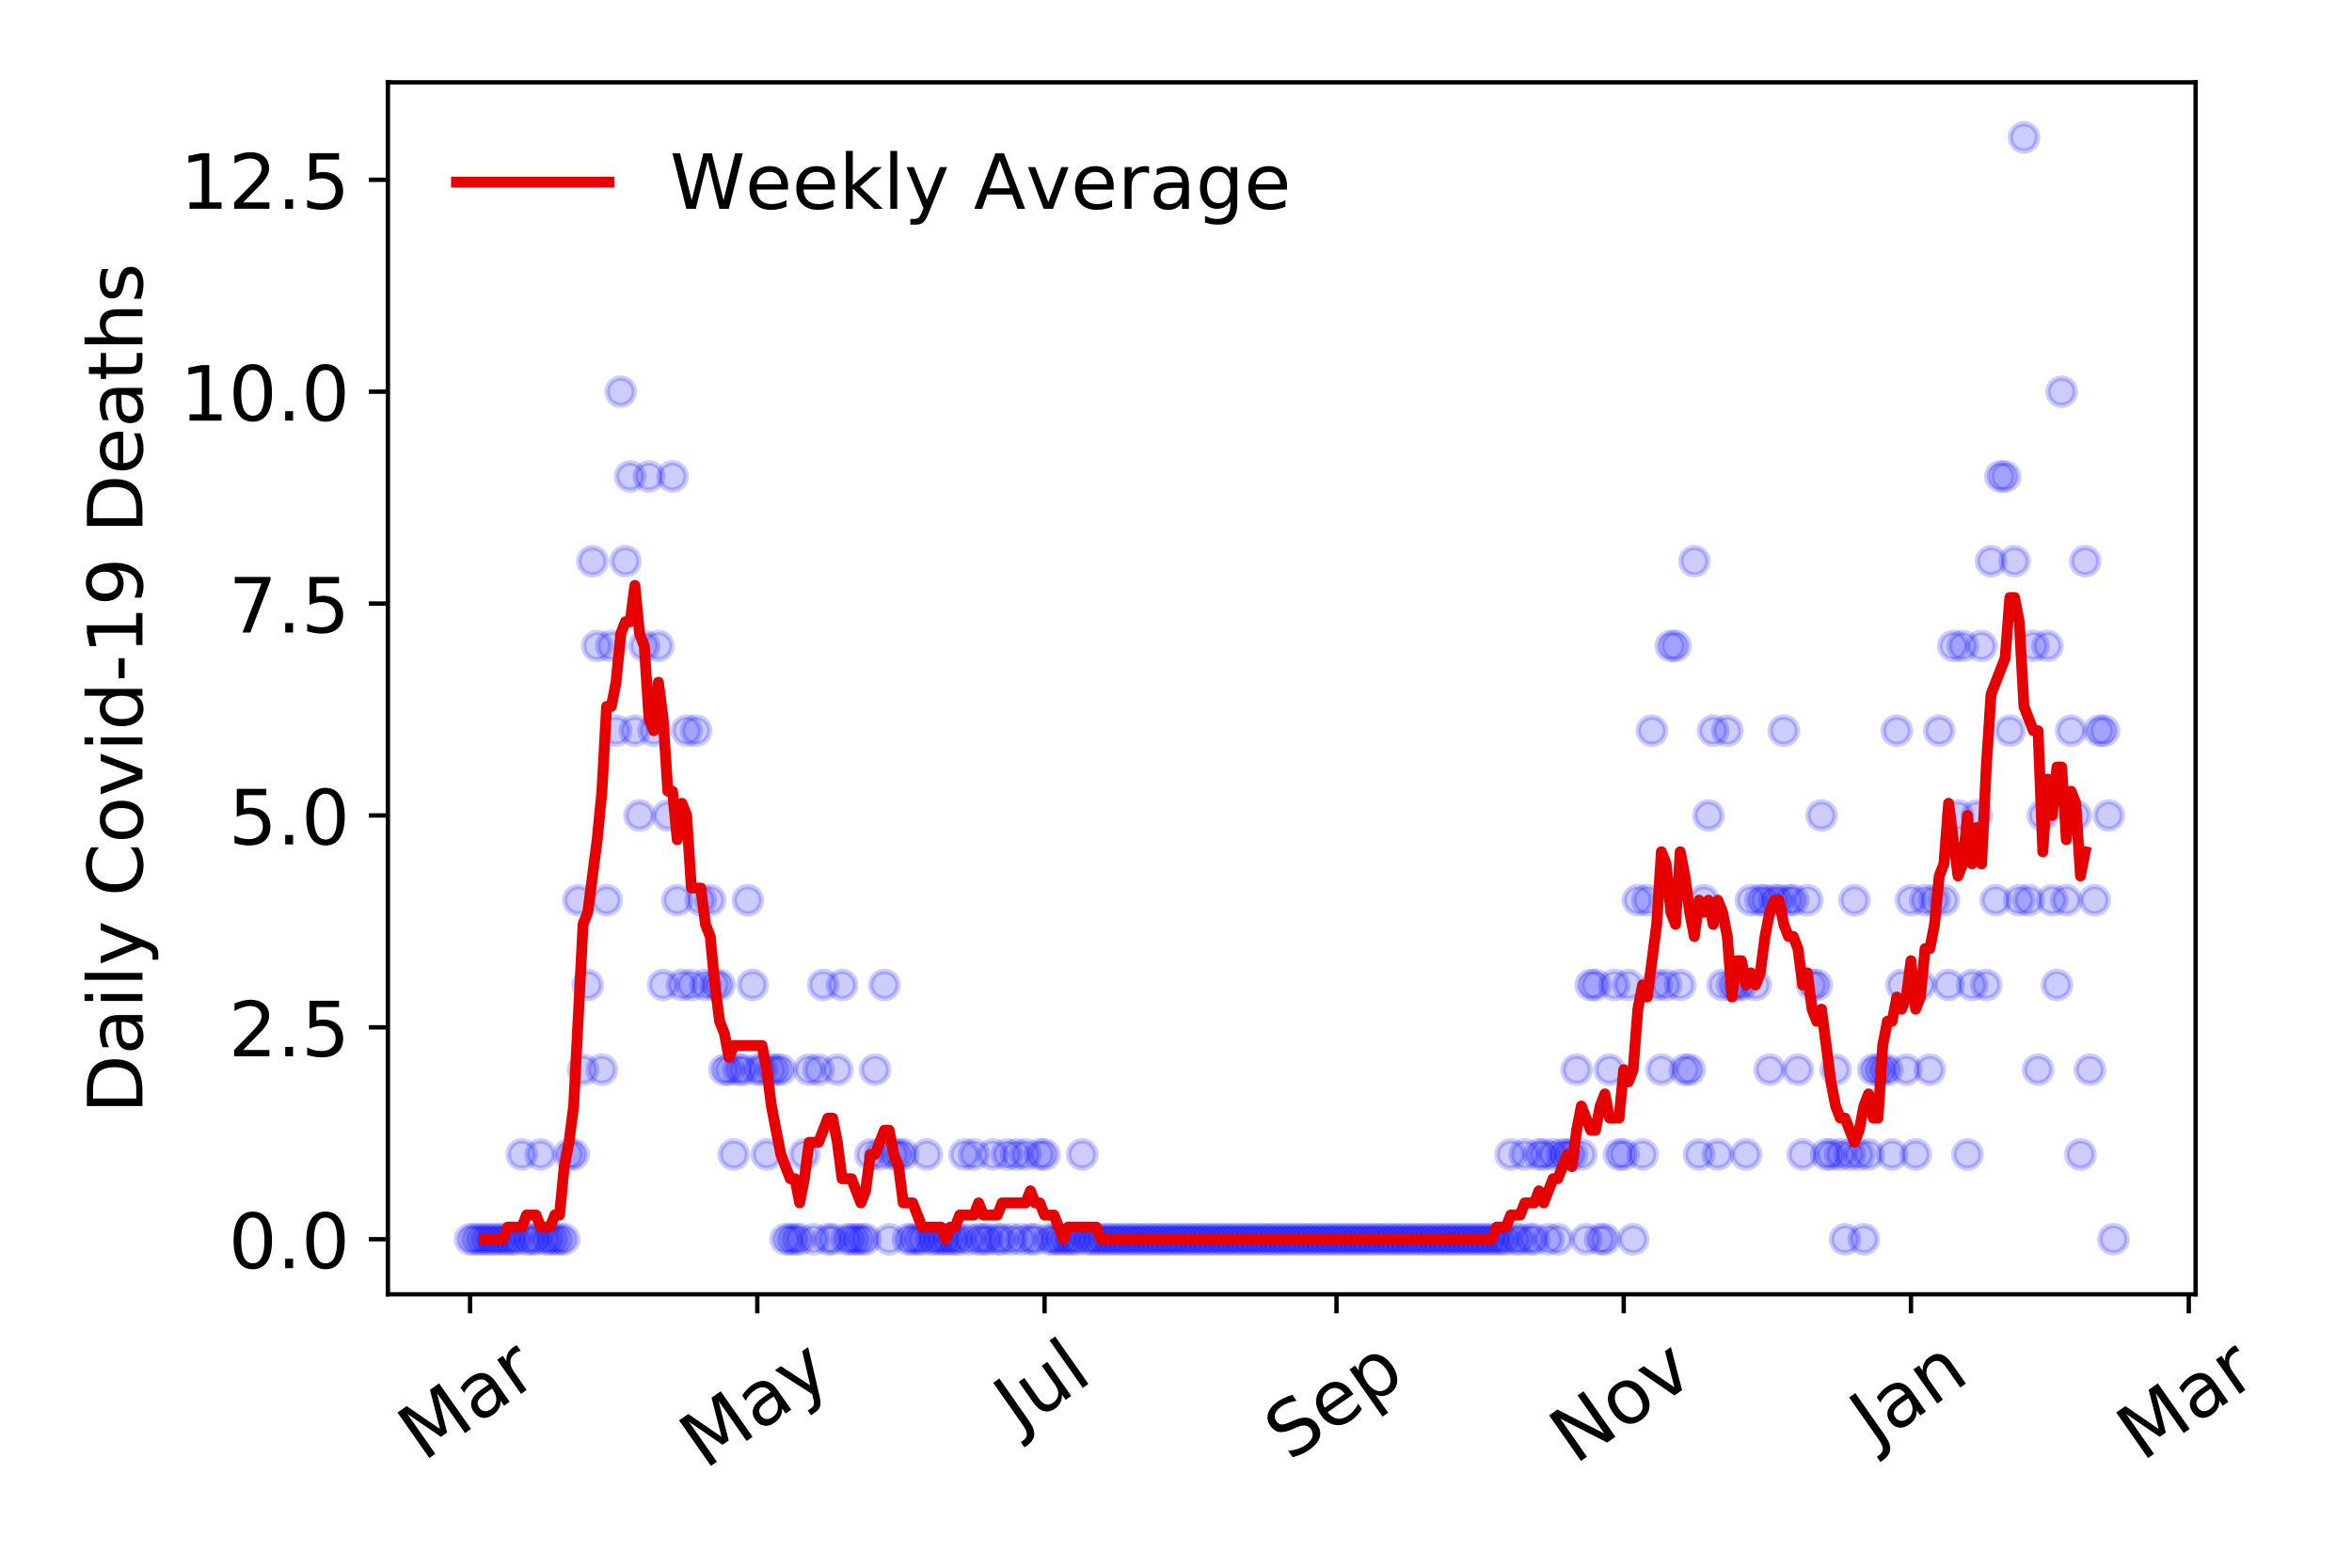 <?xml version="1.0" encoding="utf-8" standalone="no"?>
<!DOCTYPE svg PUBLIC "-//W3C//DTD SVG 1.1//EN"
  "http://www.w3.org/Graphics/SVG/1.1/DTD/svg11.dtd">
<!-- Created with matplotlib (https://matplotlib.org/) -->
<svg height="288pt" version="1.1" viewBox="0 0 432 288" width="432pt" xmlns="http://www.w3.org/2000/svg" xmlns:xlink="http://www.w3.org/1999/xlink">
 <defs>
  <style type="text/css">
*{stroke-linecap:butt;stroke-linejoin:round;}
  </style>
 </defs>
 <g id="figure_1">
  <g id="patch_1">
   <path d="M 0 288 
L 432 288 
L 432 0 
L 0 0 
z
" style="fill:#ffffff;"/>
  </g>
  <g id="axes_1">
   <g id="patch_2">
    <path d="M 71.245 237.778 
L 403.276 237.778 
L 403.276 15.12 
L 71.245 15.12 
z
" style="fill:#ffffff;"/>
   </g>
   <g id="matplotlib.axis_1">
    <g id="xtick_1">
     <g id="line2d_1">
      <defs>
       <path d="M 0 0 
L 0 3.5 
" id="m9ff8ac673d" style="stroke:#000000;stroke-width:0.8;"/>
      </defs>
      <g>
       <use style="stroke:#000000;stroke-width:0.8;" x="86.337" xlink:href="#m9ff8ac673d" y="237.778"/>
      </g>
     </g>
     <g id="text_1">
      <!-- Mar -->
      <defs>
       <path d="M 9.812 72.906 
L 24.516 72.906 
L 43.109 23.297 
L 61.812 72.906 
L 76.516 72.906 
L 76.516 0 
L 66.891 0 
L 66.891 64.016 
L 48.094 14.016 
L 38.188 14.016 
L 19.391 64.016 
L 19.391 0 
L 9.812 0 
z
" id="DejaVuSans-77"/>
       <path d="M 34.281 27.484 
Q 23.391 27.484 19.188 25 
Q 14.984 22.516 14.984 16.5 
Q 14.984 11.719 18.141 8.906 
Q 21.297 6.109 26.703 6.109 
Q 34.188 6.109 38.703 11.406 
Q 43.219 16.703 43.219 25.484 
L 43.219 27.484 
z
M 52.203 31.203 
L 52.203 0 
L 43.219 0 
L 43.219 8.297 
Q 40.141 3.328 35.547 0.953 
Q 30.953 -1.422 24.312 -1.422 
Q 15.922 -1.422 10.953 3.297 
Q 6 8.016 6 15.922 
Q 6 25.141 12.172 29.828 
Q 18.359 34.516 30.609 34.516 
L 43.219 34.516 
L 43.219 35.406 
Q 43.219 41.609 39.141 45 
Q 35.062 48.391 27.688 48.391 
Q 23 48.391 18.547 47.266 
Q 14.109 46.141 10.016 43.891 
L 10.016 52.203 
Q 14.938 54.109 19.578 55.047 
Q 24.219 56 28.609 56 
Q 40.484 56 46.344 49.844 
Q 52.203 43.703 52.203 31.203 
z
" id="DejaVuSans-97"/>
       <path d="M 41.109 46.297 
Q 39.594 47.172 37.812 47.578 
Q 36.031 48 33.891 48 
Q 26.266 48 22.188 43.047 
Q 18.109 38.094 18.109 28.812 
L 18.109 0 
L 9.078 0 
L 9.078 54.688 
L 18.109 54.688 
L 18.109 46.188 
Q 20.953 51.172 25.484 53.578 
Q 30.031 56 36.531 56 
Q 37.453 56 38.578 55.875 
Q 39.703 55.766 41.062 55.516 
z
" id="DejaVuSans-114"/>
      </defs>
      <g transform="translate(77.735 268.643)rotate(-35)scale(0.14 -0.14)">
       <use xlink:href="#DejaVuSans-77"/>
       <use x="86.279" xlink:href="#DejaVuSans-97"/>
       <use x="147.559" xlink:href="#DejaVuSans-114"/>
      </g>
     </g>
    </g>
    <g id="xtick_2">
     <g id="line2d_2">
      <g>
       <use style="stroke:#000000;stroke-width:0.8;" x="139.096" xlink:href="#m9ff8ac673d" y="237.778"/>
      </g>
     </g>
     <g id="text_2">
      <!-- May -->
      <defs>
       <path d="M 32.172 -5.078 
Q 28.375 -14.844 24.75 -17.812 
Q 21.141 -20.797 15.094 -20.797 
L 7.906 -20.797 
L 7.906 -13.281 
L 13.188 -13.281 
Q 16.891 -13.281 18.938 -11.516 
Q 21 -9.766 23.484 -3.219 
L 25.094 0.875 
L 2.984 54.688 
L 12.5 54.688 
L 29.594 11.922 
L 46.688 54.688 
L 56.203 54.688 
z
" id="DejaVuSans-121"/>
      </defs>
      <g transform="translate(129.456 270.094)rotate(-35)scale(0.14 -0.14)">
       <use xlink:href="#DejaVuSans-77"/>
       <use x="86.279" xlink:href="#DejaVuSans-97"/>
       <use x="147.559" xlink:href="#DejaVuSans-121"/>
      </g>
     </g>
    </g>
    <g id="xtick_3">
     <g id="line2d_3">
      <g>
       <use style="stroke:#000000;stroke-width:0.8;" x="191.854" xlink:href="#m9ff8ac673d" y="237.778"/>
      </g>
     </g>
     <g id="text_3">
      <!-- Jul -->
      <defs>
       <path d="M 9.812 72.906 
L 19.672 72.906 
L 19.672 5.078 
Q 19.672 -8.109 14.672 -14.062 
Q 9.672 -20.016 -1.422 -20.016 
L -5.172 -20.016 
L -5.172 -11.719 
L -2.094 -11.719 
Q 4.438 -11.719 7.125 -8.047 
Q 9.812 -4.391 9.812 5.078 
z
" id="DejaVuSans-74"/>
       <path d="M 8.5 21.578 
L 8.5 54.688 
L 17.484 54.688 
L 17.484 21.922 
Q 17.484 14.156 20.5 10.266 
Q 23.531 6.391 29.594 6.391 
Q 36.859 6.391 41.078 11.031 
Q 45.312 15.672 45.312 23.688 
L 45.312 54.688 
L 54.297 54.688 
L 54.297 0 
L 45.312 0 
L 45.312 8.406 
Q 42.047 3.422 37.719 1 
Q 33.406 -1.422 27.688 -1.422 
Q 18.266 -1.422 13.375 4.438 
Q 8.5 10.297 8.5 21.578 
z
M 31.109 56 
z
" id="DejaVuSans-117"/>
       <path d="M 9.422 75.984 
L 18.406 75.984 
L 18.406 0 
L 9.422 0 
z
" id="DejaVuSans-108"/>
      </defs>
      <g transform="translate(187.151 263.181)rotate(-35)scale(0.14 -0.14)">
       <use xlink:href="#DejaVuSans-74"/>
       <use x="29.492" xlink:href="#DejaVuSans-117"/>
       <use x="92.871" xlink:href="#DejaVuSans-108"/>
      </g>
     </g>
    </g>
    <g id="xtick_4">
     <g id="line2d_4">
      <g>
       <use style="stroke:#000000;stroke-width:0.8;" x="245.477" xlink:href="#m9ff8ac673d" y="237.778"/>
      </g>
     </g>
     <g id="text_4">
      <!-- Sep -->
      <defs>
       <path d="M 53.516 70.516 
L 53.516 60.891 
Q 47.906 63.578 42.922 64.891 
Q 37.938 66.219 33.297 66.219 
Q 25.25 66.219 20.875 63.094 
Q 16.5 59.969 16.5 54.203 
Q 16.5 49.359 19.406 46.891 
Q 22.312 44.438 30.422 42.922 
L 36.375 41.703 
Q 47.406 39.594 52.656 34.297 
Q 57.906 29 57.906 20.125 
Q 57.906 9.516 50.797 4.047 
Q 43.703 -1.422 29.984 -1.422 
Q 24.812 -1.422 18.969 -0.25 
Q 13.141 0.922 6.891 3.219 
L 6.891 13.375 
Q 12.891 10.016 18.656 8.297 
Q 24.422 6.594 29.984 6.594 
Q 38.422 6.594 43.016 9.906 
Q 47.609 13.234 47.609 19.391 
Q 47.609 24.75 44.312 27.781 
Q 41.016 30.812 33.5 32.328 
L 27.484 33.5 
Q 16.453 35.688 11.516 40.375 
Q 6.594 45.062 6.594 53.422 
Q 6.594 63.094 13.406 68.656 
Q 20.219 74.219 32.172 74.219 
Q 37.312 74.219 42.625 73.281 
Q 47.953 72.359 53.516 70.516 
z
" id="DejaVuSans-83"/>
       <path d="M 56.203 29.594 
L 56.203 25.203 
L 14.891 25.203 
Q 15.484 15.922 20.484 11.062 
Q 25.484 6.203 34.422 6.203 
Q 39.594 6.203 44.453 7.469 
Q 49.312 8.734 54.109 11.281 
L 54.109 2.781 
Q 49.266 0.734 44.188 -0.344 
Q 39.109 -1.422 33.891 -1.422 
Q 20.797 -1.422 13.156 6.188 
Q 5.516 13.812 5.516 26.812 
Q 5.516 40.234 12.766 48.109 
Q 20.016 56 32.328 56 
Q 43.359 56 49.781 48.891 
Q 56.203 41.797 56.203 29.594 
z
M 47.219 32.234 
Q 47.125 39.594 43.094 43.984 
Q 39.062 48.391 32.422 48.391 
Q 24.906 48.391 20.391 44.141 
Q 15.875 39.891 15.188 32.172 
z
" id="DejaVuSans-101"/>
       <path d="M 18.109 8.203 
L 18.109 -20.797 
L 9.078 -20.797 
L 9.078 54.688 
L 18.109 54.688 
L 18.109 46.391 
Q 20.953 51.266 25.266 53.625 
Q 29.594 56 35.594 56 
Q 45.562 56 51.781 48.094 
Q 58.016 40.188 58.016 27.297 
Q 58.016 14.406 51.781 6.484 
Q 45.562 -1.422 35.594 -1.422 
Q 29.594 -1.422 25.266 0.953 
Q 20.953 3.328 18.109 8.203 
z
M 48.688 27.297 
Q 48.688 37.203 44.609 42.844 
Q 40.531 48.484 33.406 48.484 
Q 26.266 48.484 22.188 42.844 
Q 18.109 37.203 18.109 27.297 
Q 18.109 17.391 22.188 11.75 
Q 26.266 6.109 33.406 6.109 
Q 40.531 6.109 44.609 11.75 
Q 48.688 17.391 48.688 27.297 
z
" id="DejaVuSans-112"/>
      </defs>
      <g transform="translate(236.884 268.629)rotate(-35)scale(0.14 -0.14)">
       <use xlink:href="#DejaVuSans-83"/>
       <use x="63.477" xlink:href="#DejaVuSans-101"/>
       <use x="125" xlink:href="#DejaVuSans-112"/>
      </g>
     </g>
    </g>
    <g id="xtick_5">
     <g id="line2d_5">
      <g>
       <use style="stroke:#000000;stroke-width:0.8;" x="298.235" xlink:href="#m9ff8ac673d" y="237.778"/>
      </g>
     </g>
     <g id="text_5">
      <!-- Nov -->
      <defs>
       <path d="M 9.812 72.906 
L 23.094 72.906 
L 55.422 11.922 
L 55.422 72.906 
L 64.984 72.906 
L 64.984 0 
L 51.703 0 
L 19.391 60.984 
L 19.391 0 
L 9.812 0 
z
" id="DejaVuSans-78"/>
       <path d="M 30.609 48.391 
Q 23.391 48.391 19.188 42.75 
Q 14.984 37.109 14.984 27.297 
Q 14.984 17.484 19.156 11.844 
Q 23.344 6.203 30.609 6.203 
Q 37.797 6.203 41.984 11.859 
Q 46.188 17.531 46.188 27.297 
Q 46.188 37.016 41.984 42.703 
Q 37.797 48.391 30.609 48.391 
z
M 30.609 56 
Q 42.328 56 49.016 48.375 
Q 55.719 40.766 55.719 27.297 
Q 55.719 13.875 49.016 6.219 
Q 42.328 -1.422 30.609 -1.422 
Q 18.844 -1.422 12.172 6.219 
Q 5.516 13.875 5.516 27.297 
Q 5.516 40.766 12.172 48.375 
Q 18.844 56 30.609 56 
z
" id="DejaVuSans-111"/>
       <path d="M 2.984 54.688 
L 12.5 54.688 
L 29.594 8.797 
L 46.688 54.688 
L 56.203 54.688 
L 35.688 0 
L 23.484 0 
z
" id="DejaVuSans-118"/>
      </defs>
      <g transform="translate(289.259 269.166)rotate(-35)scale(0.14 -0.14)">
       <use xlink:href="#DejaVuSans-78"/>
       <use x="74.805" xlink:href="#DejaVuSans-111"/>
       <use x="135.986" xlink:href="#DejaVuSans-118"/>
      </g>
     </g>
    </g>
    <g id="xtick_6">
     <g id="line2d_6">
      <g>
       <use style="stroke:#000000;stroke-width:0.8;" x="350.993" xlink:href="#m9ff8ac673d" y="237.778"/>
      </g>
     </g>
     <g id="text_6">
      <!-- Jan -->
      <defs>
       <path d="M 54.891 33.016 
L 54.891 0 
L 45.906 0 
L 45.906 32.719 
Q 45.906 40.484 42.875 44.328 
Q 39.844 48.188 33.797 48.188 
Q 26.516 48.188 22.312 43.547 
Q 18.109 38.922 18.109 30.906 
L 18.109 0 
L 9.078 0 
L 9.078 54.688 
L 18.109 54.688 
L 18.109 46.188 
Q 21.344 51.125 25.703 53.562 
Q 30.078 56 35.797 56 
Q 45.219 56 50.047 50.172 
Q 54.891 44.344 54.891 33.016 
z
" id="DejaVuSans-110"/>
      </defs>
      <g transform="translate(344.37 265.871)rotate(-35)scale(0.14 -0.14)">
       <use xlink:href="#DejaVuSans-74"/>
       <use x="29.492" xlink:href="#DejaVuSans-97"/>
       <use x="90.771" xlink:href="#DejaVuSans-110"/>
      </g>
     </g>
    </g>
    <g id="xtick_7">
     <g id="line2d_7">
      <g>
       <use style="stroke:#000000;stroke-width:0.8;" x="402.022" xlink:href="#m9ff8ac673d" y="237.778"/>
      </g>
     </g>
     <g id="text_7">
      <!-- Mar -->
      <g transform="translate(393.419 268.643)rotate(-35)scale(0.14 -0.14)">
       <use xlink:href="#DejaVuSans-77"/>
       <use x="86.279" xlink:href="#DejaVuSans-97"/>
       <use x="147.559" xlink:href="#DejaVuSans-114"/>
      </g>
     </g>
    </g>
   </g>
   <g id="matplotlib.axis_2">
    <g id="ytick_1">
     <g id="line2d_8">
      <defs>
       <path d="M 0 0 
L -3.5 0 
" id="m84f56309d9" style="stroke:#000000;stroke-width:0.8;"/>
      </defs>
      <g>
       <use style="stroke:#000000;stroke-width:0.8;" x="71.245" xlink:href="#m84f56309d9" y="227.657"/>
      </g>
     </g>
     <g id="text_8">
      <!-- 0.0 -->
      <defs>
       <path d="M 31.781 66.406 
Q 24.172 66.406 20.328 58.906 
Q 16.5 51.422 16.5 36.375 
Q 16.5 21.391 20.328 13.891 
Q 24.172 6.391 31.781 6.391 
Q 39.453 6.391 43.281 13.891 
Q 47.125 21.391 47.125 36.375 
Q 47.125 51.422 43.281 58.906 
Q 39.453 66.406 31.781 66.406 
z
M 31.781 74.219 
Q 44.047 74.219 50.516 64.516 
Q 56.984 54.828 56.984 36.375 
Q 56.984 17.969 50.516 8.266 
Q 44.047 -1.422 31.781 -1.422 
Q 19.531 -1.422 13.062 8.266 
Q 6.594 17.969 6.594 36.375 
Q 6.594 54.828 13.062 64.516 
Q 19.531 74.219 31.781 74.219 
z
" id="DejaVuSans-48"/>
       <path d="M 10.688 12.406 
L 21 12.406 
L 21 0 
L 10.688 0 
z
" id="DejaVuSans-46"/>
      </defs>
      <g transform="translate(41.981 232.976)scale(0.14 -0.14)">
       <use xlink:href="#DejaVuSans-48"/>
       <use x="63.623" xlink:href="#DejaVuSans-46"/>
       <use x="95.41" xlink:href="#DejaVuSans-48"/>
      </g>
     </g>
    </g>
    <g id="ytick_2">
     <g id="line2d_9">
      <g>
       <use style="stroke:#000000;stroke-width:0.8;" x="71.245" xlink:href="#m84f56309d9" y="188.731"/>
      </g>
     </g>
     <g id="text_9">
      <!-- 2.5 -->
      <defs>
       <path d="M 19.188 8.297 
L 53.609 8.297 
L 53.609 0 
L 7.328 0 
L 7.328 8.297 
Q 12.938 14.109 22.625 23.891 
Q 32.328 33.688 34.812 36.531 
Q 39.547 41.844 41.422 45.531 
Q 43.312 49.219 43.312 52.781 
Q 43.312 58.594 39.234 62.25 
Q 35.156 65.922 28.609 65.922 
Q 23.969 65.922 18.812 64.312 
Q 13.672 62.703 7.812 59.422 
L 7.812 69.391 
Q 13.766 71.781 18.938 73 
Q 24.125 74.219 28.422 74.219 
Q 39.75 74.219 46.484 68.547 
Q 53.219 62.891 53.219 53.422 
Q 53.219 48.922 51.531 44.891 
Q 49.859 40.875 45.406 35.406 
Q 44.188 33.984 37.641 27.219 
Q 31.109 20.453 19.188 8.297 
z
" id="DejaVuSans-50"/>
       <path d="M 10.797 72.906 
L 49.516 72.906 
L 49.516 64.594 
L 19.828 64.594 
L 19.828 46.734 
Q 21.969 47.469 24.109 47.828 
Q 26.266 48.188 28.422 48.188 
Q 40.625 48.188 47.75 41.5 
Q 54.891 34.812 54.891 23.391 
Q 54.891 11.625 47.562 5.094 
Q 40.234 -1.422 26.906 -1.422 
Q 22.312 -1.422 17.547 -0.641 
Q 12.797 0.141 7.719 1.703 
L 7.719 11.625 
Q 12.109 9.234 16.797 8.062 
Q 21.484 6.891 26.703 6.891 
Q 35.156 6.891 40.078 11.328 
Q 45.016 15.766 45.016 23.391 
Q 45.016 31 40.078 35.438 
Q 35.156 39.891 26.703 39.891 
Q 22.75 39.891 18.812 39.016 
Q 14.891 38.141 10.797 36.281 
z
" id="DejaVuSans-53"/>
      </defs>
      <g transform="translate(41.981 194.05)scale(0.14 -0.14)">
       <use xlink:href="#DejaVuSans-50"/>
       <use x="63.623" xlink:href="#DejaVuSans-46"/>
       <use x="95.41" xlink:href="#DejaVuSans-53"/>
      </g>
     </g>
    </g>
    <g id="ytick_3">
     <g id="line2d_10">
      <g>
       <use style="stroke:#000000;stroke-width:0.8;" x="71.245" xlink:href="#m84f56309d9" y="149.805"/>
      </g>
     </g>
     <g id="text_10">
      <!-- 5.0 -->
      <g transform="translate(41.981 155.124)scale(0.14 -0.14)">
       <use xlink:href="#DejaVuSans-53"/>
       <use x="63.623" xlink:href="#DejaVuSans-46"/>
       <use x="95.41" xlink:href="#DejaVuSans-48"/>
      </g>
     </g>
    </g>
    <g id="ytick_4">
     <g id="line2d_11">
      <g>
       <use style="stroke:#000000;stroke-width:0.8;" x="71.245" xlink:href="#m84f56309d9" y="110.879"/>
      </g>
     </g>
     <g id="text_11">
      <!-- 7.5 -->
      <defs>
       <path d="M 8.203 72.906 
L 55.078 72.906 
L 55.078 68.703 
L 28.609 0 
L 18.312 0 
L 43.219 64.594 
L 8.203 64.594 
z
" id="DejaVuSans-55"/>
      </defs>
      <g transform="translate(41.981 116.197)scale(0.14 -0.14)">
       <use xlink:href="#DejaVuSans-55"/>
       <use x="63.623" xlink:href="#DejaVuSans-46"/>
       <use x="95.41" xlink:href="#DejaVuSans-53"/>
      </g>
     </g>
    </g>
    <g id="ytick_5">
     <g id="line2d_12">
      <g>
       <use style="stroke:#000000;stroke-width:0.8;" x="71.245" xlink:href="#m84f56309d9" y="71.952"/>
      </g>
     </g>
     <g id="text_12">
      <!-- 10.0 -->
      <defs>
       <path d="M 12.406 8.297 
L 28.516 8.297 
L 28.516 63.922 
L 10.984 60.406 
L 10.984 69.391 
L 28.422 72.906 
L 38.281 72.906 
L 38.281 8.297 
L 54.391 8.297 
L 54.391 0 
L 12.406 0 
z
" id="DejaVuSans-49"/>
      </defs>
      <g transform="translate(33.073 77.271)scale(0.14 -0.14)">
       <use xlink:href="#DejaVuSans-49"/>
       <use x="63.623" xlink:href="#DejaVuSans-48"/>
       <use x="127.246" xlink:href="#DejaVuSans-46"/>
       <use x="159.033" xlink:href="#DejaVuSans-48"/>
      </g>
     </g>
    </g>
    <g id="ytick_6">
     <g id="line2d_13">
      <g>
       <use style="stroke:#000000;stroke-width:0.8;" x="71.245" xlink:href="#m84f56309d9" y="33.026"/>
      </g>
     </g>
     <g id="text_13">
      <!-- 12.5 -->
      <g transform="translate(33.073 38.345)scale(0.14 -0.14)">
       <use xlink:href="#DejaVuSans-49"/>
       <use x="63.623" xlink:href="#DejaVuSans-50"/>
       <use x="127.246" xlink:href="#DejaVuSans-46"/>
       <use x="159.033" xlink:href="#DejaVuSans-53"/>
      </g>
     </g>
    </g>
    <g id="text_14">
     <!-- Daily Covid-19 Deaths -->
     <defs>
      <path d="M 19.672 64.797 
L 19.672 8.109 
L 31.594 8.109 
Q 46.688 8.109 53.688 14.938 
Q 60.688 21.781 60.688 36.531 
Q 60.688 51.172 53.688 57.984 
Q 46.688 64.797 31.594 64.797 
z
M 9.812 72.906 
L 30.078 72.906 
Q 51.266 72.906 61.172 64.094 
Q 71.094 55.281 71.094 36.531 
Q 71.094 17.672 61.125 8.828 
Q 51.172 0 30.078 0 
L 9.812 0 
z
" id="DejaVuSans-68"/>
      <path d="M 9.422 54.688 
L 18.406 54.688 
L 18.406 0 
L 9.422 0 
z
M 9.422 75.984 
L 18.406 75.984 
L 18.406 64.594 
L 9.422 64.594 
z
" id="DejaVuSans-105"/>
      <path id="DejaVuSans-32"/>
      <path d="M 64.406 67.281 
L 64.406 56.891 
Q 59.422 61.531 53.781 63.812 
Q 48.141 66.109 41.797 66.109 
Q 29.297 66.109 22.656 58.469 
Q 16.016 50.828 16.016 36.375 
Q 16.016 21.969 22.656 14.328 
Q 29.297 6.688 41.797 6.688 
Q 48.141 6.688 53.781 8.984 
Q 59.422 11.281 64.406 15.922 
L 64.406 5.609 
Q 59.234 2.094 53.438 0.328 
Q 47.656 -1.422 41.219 -1.422 
Q 24.656 -1.422 15.125 8.703 
Q 5.609 18.844 5.609 36.375 
Q 5.609 53.953 15.125 64.078 
Q 24.656 74.219 41.219 74.219 
Q 47.75 74.219 53.531 72.484 
Q 59.328 70.75 64.406 67.281 
z
" id="DejaVuSans-67"/>
      <path d="M 45.406 46.391 
L 45.406 75.984 
L 54.391 75.984 
L 54.391 0 
L 45.406 0 
L 45.406 8.203 
Q 42.578 3.328 38.25 0.953 
Q 33.938 -1.422 27.875 -1.422 
Q 17.969 -1.422 11.734 6.484 
Q 5.516 14.406 5.516 27.297 
Q 5.516 40.188 11.734 48.094 
Q 17.969 56 27.875 56 
Q 33.938 56 38.25 53.625 
Q 42.578 51.266 45.406 46.391 
z
M 14.797 27.297 
Q 14.797 17.391 18.875 11.75 
Q 22.953 6.109 30.078 6.109 
Q 37.203 6.109 41.297 11.75 
Q 45.406 17.391 45.406 27.297 
Q 45.406 37.203 41.297 42.844 
Q 37.203 48.484 30.078 48.484 
Q 22.953 48.484 18.875 42.844 
Q 14.797 37.203 14.797 27.297 
z
" id="DejaVuSans-100"/>
      <path d="M 4.891 31.391 
L 31.203 31.391 
L 31.203 23.391 
L 4.891 23.391 
z
" id="DejaVuSans-45"/>
      <path d="M 10.984 1.516 
L 10.984 10.5 
Q 14.703 8.734 18.5 7.812 
Q 22.312 6.891 25.984 6.891 
Q 35.75 6.891 40.891 13.453 
Q 46.047 20.016 46.781 33.406 
Q 43.953 29.203 39.594 26.953 
Q 35.25 24.703 29.984 24.703 
Q 19.047 24.703 12.672 31.312 
Q 6.297 37.938 6.297 49.422 
Q 6.297 60.641 12.938 67.422 
Q 19.578 74.219 30.609 74.219 
Q 43.266 74.219 49.922 64.516 
Q 56.594 54.828 56.594 36.375 
Q 56.594 19.141 48.406 8.859 
Q 40.234 -1.422 26.422 -1.422 
Q 22.703 -1.422 18.891 -0.688 
Q 15.094 0.047 10.984 1.516 
z
M 30.609 32.422 
Q 37.25 32.422 41.125 36.953 
Q 45.016 41.5 45.016 49.422 
Q 45.016 57.281 41.125 61.844 
Q 37.25 66.406 30.609 66.406 
Q 23.969 66.406 20.094 61.844 
Q 16.219 57.281 16.219 49.422 
Q 16.219 41.5 20.094 36.953 
Q 23.969 32.422 30.609 32.422 
z
" id="DejaVuSans-57"/>
      <path d="M 18.312 70.219 
L 18.312 54.688 
L 36.812 54.688 
L 36.812 47.703 
L 18.312 47.703 
L 18.312 18.016 
Q 18.312 11.328 20.141 9.422 
Q 21.969 7.516 27.594 7.516 
L 36.812 7.516 
L 36.812 0 
L 27.594 0 
Q 17.188 0 13.234 3.875 
Q 9.281 7.766 9.281 18.016 
L 9.281 47.703 
L 2.688 47.703 
L 2.688 54.688 
L 9.281 54.688 
L 9.281 70.219 
z
" id="DejaVuSans-116"/>
      <path d="M 54.891 33.016 
L 54.891 0 
L 45.906 0 
L 45.906 32.719 
Q 45.906 40.484 42.875 44.328 
Q 39.844 48.188 33.797 48.188 
Q 26.516 48.188 22.312 43.547 
Q 18.109 38.922 18.109 30.906 
L 18.109 0 
L 9.078 0 
L 9.078 75.984 
L 18.109 75.984 
L 18.109 46.188 
Q 21.344 51.125 25.703 53.562 
Q 30.078 56 35.797 56 
Q 45.219 56 50.047 50.172 
Q 54.891 44.344 54.891 33.016 
z
" id="DejaVuSans-104"/>
      <path d="M 44.281 53.078 
L 44.281 44.578 
Q 40.484 46.531 36.375 47.5 
Q 32.281 48.484 27.875 48.484 
Q 21.188 48.484 17.844 46.438 
Q 14.5 44.391 14.5 40.281 
Q 14.5 37.156 16.891 35.375 
Q 19.281 33.594 26.516 31.984 
L 29.594 31.297 
Q 39.156 29.25 43.188 25.516 
Q 47.219 21.781 47.219 15.094 
Q 47.219 7.469 41.188 3.016 
Q 35.156 -1.422 24.609 -1.422 
Q 20.219 -1.422 15.453 -0.562 
Q 10.688 0.297 5.422 2 
L 5.422 11.281 
Q 10.406 8.688 15.234 7.391 
Q 20.062 6.109 24.812 6.109 
Q 31.156 6.109 34.562 8.281 
Q 37.984 10.453 37.984 14.406 
Q 37.984 18.062 35.516 20.016 
Q 33.062 21.969 24.703 23.781 
L 21.578 24.516 
Q 13.234 26.266 9.516 29.906 
Q 5.812 33.547 5.812 39.891 
Q 5.812 47.609 11.281 51.797 
Q 16.75 56 26.812 56 
Q 31.781 56 36.172 55.266 
Q 40.578 54.547 44.281 53.078 
z
" id="DejaVuSans-115"/>
     </defs>
     <g transform="translate(26.162 204.56)rotate(-90)scale(0.14 -0.14)">
      <use xlink:href="#DejaVuSans-68"/>
      <use x="77.002" xlink:href="#DejaVuSans-97"/>
      <use x="138.281" xlink:href="#DejaVuSans-105"/>
      <use x="166.064" xlink:href="#DejaVuSans-108"/>
      <use x="193.848" xlink:href="#DejaVuSans-121"/>
      <use x="253.027" xlink:href="#DejaVuSans-32"/>
      <use x="284.814" xlink:href="#DejaVuSans-67"/>
      <use x="354.639" xlink:href="#DejaVuSans-111"/>
      <use x="415.82" xlink:href="#DejaVuSans-118"/>
      <use x="475" xlink:href="#DejaVuSans-105"/>
      <use x="502.783" xlink:href="#DejaVuSans-100"/>
      <use x="566.26" xlink:href="#DejaVuSans-45"/>
      <use x="602.344" xlink:href="#DejaVuSans-49"/>
      <use x="665.967" xlink:href="#DejaVuSans-57"/>
      <use x="729.59" xlink:href="#DejaVuSans-32"/>
      <use x="761.377" xlink:href="#DejaVuSans-68"/>
      <use x="838.379" xlink:href="#DejaVuSans-101"/>
      <use x="899.902" xlink:href="#DejaVuSans-97"/>
      <use x="961.182" xlink:href="#DejaVuSans-116"/>
      <use x="1000.391" xlink:href="#DejaVuSans-104"/>
      <use x="1063.77" xlink:href="#DejaVuSans-115"/>
     </g>
    </g>
   </g>
   <g id="line2d_14">
    <defs>
     <path d="M 0 2.5 
C 0.663 2.5 1.299 2.237 1.768 1.768 
C 2.237 1.299 2.5 0.663 2.5 0 
C 2.5 -0.663 2.237 -1.299 1.768 -1.768 
C 1.299 -2.237 0.663 -2.5 0 -2.5 
C -0.663 -2.5 -1.299 -2.237 -1.768 -1.768 
C -2.237 -1.299 -2.5 -0.663 -2.5 0 
C -2.5 0.663 -2.237 1.299 -1.768 1.768 
C -1.299 2.237 -0.663 2.5 0 2.5 
z
" id="m9c6c7edbcb" style="stroke:#0000ff;stroke-opacity:0.2;"/>
    </defs>
    <g clip-path="url(#p7a0cce5284)">
     <use style="fill:#0000ff;fill-opacity:0.2;stroke:#0000ff;stroke-opacity:0.2;" x="86.337" xlink:href="#m9c6c7edbcb" y="227.657"/>
     <use style="fill:#0000ff;fill-opacity:0.2;stroke:#0000ff;stroke-opacity:0.2;" x="87.202" xlink:href="#m9c6c7edbcb" y="227.657"/>
     <use style="fill:#0000ff;fill-opacity:0.2;stroke:#0000ff;stroke-opacity:0.2;" x="88.067" xlink:href="#m9c6c7edbcb" y="227.657"/>
     <use style="fill:#0000ff;fill-opacity:0.2;stroke:#0000ff;stroke-opacity:0.2;" x="88.932" xlink:href="#m9c6c7edbcb" y="227.657"/>
     <use style="fill:#0000ff;fill-opacity:0.2;stroke:#0000ff;stroke-opacity:0.2;" x="89.797" xlink:href="#m9c6c7edbcb" y="227.657"/>
     <use style="fill:#0000ff;fill-opacity:0.2;stroke:#0000ff;stroke-opacity:0.2;" x="90.662" xlink:href="#m9c6c7edbcb" y="227.657"/>
     <use style="fill:#0000ff;fill-opacity:0.2;stroke:#0000ff;stroke-opacity:0.2;" x="91.527" xlink:href="#m9c6c7edbcb" y="227.657"/>
     <use style="fill:#0000ff;fill-opacity:0.2;stroke:#0000ff;stroke-opacity:0.2;" x="92.392" xlink:href="#m9c6c7edbcb" y="227.657"/>
     <use style="fill:#0000ff;fill-opacity:0.2;stroke:#0000ff;stroke-opacity:0.2;" x="93.256" xlink:href="#m9c6c7edbcb" y="227.657"/>
     <use style="fill:#0000ff;fill-opacity:0.2;stroke:#0000ff;stroke-opacity:0.2;" x="94.121" xlink:href="#m9c6c7edbcb" y="227.657"/>
     <use style="fill:#0000ff;fill-opacity:0.2;stroke:#0000ff;stroke-opacity:0.2;" x="94.986" xlink:href="#m9c6c7edbcb" y="227.657"/>
     <use style="fill:#0000ff;fill-opacity:0.2;stroke:#0000ff;stroke-opacity:0.2;" x="95.851" xlink:href="#m9c6c7edbcb" y="212.087"/>
     <use style="fill:#0000ff;fill-opacity:0.2;stroke:#0000ff;stroke-opacity:0.2;" x="96.716" xlink:href="#m9c6c7edbcb" y="227.657"/>
     <use style="fill:#0000ff;fill-opacity:0.2;stroke:#0000ff;stroke-opacity:0.2;" x="97.581" xlink:href="#m9c6c7edbcb" y="227.657"/>
     <use style="fill:#0000ff;fill-opacity:0.2;stroke:#0000ff;stroke-opacity:0.2;" x="98.446" xlink:href="#m9c6c7edbcb" y="227.657"/>
     <use style="fill:#0000ff;fill-opacity:0.2;stroke:#0000ff;stroke-opacity:0.2;" x="99.311" xlink:href="#m9c6c7edbcb" y="212.087"/>
     <use style="fill:#0000ff;fill-opacity:0.2;stroke:#0000ff;stroke-opacity:0.2;" x="100.176" xlink:href="#m9c6c7edbcb" y="227.657"/>
     <use style="fill:#0000ff;fill-opacity:0.2;stroke:#0000ff;stroke-opacity:0.2;" x="101.04" xlink:href="#m9c6c7edbcb" y="227.657"/>
     <use style="fill:#0000ff;fill-opacity:0.2;stroke:#0000ff;stroke-opacity:0.2;" x="101.905" xlink:href="#m9c6c7edbcb" y="227.657"/>
     <use style="fill:#0000ff;fill-opacity:0.2;stroke:#0000ff;stroke-opacity:0.2;" x="102.77" xlink:href="#m9c6c7edbcb" y="227.657"/>
     <use style="fill:#0000ff;fill-opacity:0.2;stroke:#0000ff;stroke-opacity:0.2;" x="103.635" xlink:href="#m9c6c7edbcb" y="227.657"/>
     <use style="fill:#0000ff;fill-opacity:0.2;stroke:#0000ff;stroke-opacity:0.2;" x="104.5" xlink:href="#m9c6c7edbcb" y="212.087"/>
     <use style="fill:#0000ff;fill-opacity:0.2;stroke:#0000ff;stroke-opacity:0.2;" x="105.365" xlink:href="#m9c6c7edbcb" y="212.087"/>
     <use style="fill:#0000ff;fill-opacity:0.2;stroke:#0000ff;stroke-opacity:0.2;" x="106.23" xlink:href="#m9c6c7edbcb" y="165.375"/>
     <use style="fill:#0000ff;fill-opacity:0.2;stroke:#0000ff;stroke-opacity:0.2;" x="107.095" xlink:href="#m9c6c7edbcb" y="196.516"/>
     <use style="fill:#0000ff;fill-opacity:0.2;stroke:#0000ff;stroke-opacity:0.2;" x="107.96" xlink:href="#m9c6c7edbcb" y="180.946"/>
     <use style="fill:#0000ff;fill-opacity:0.2;stroke:#0000ff;stroke-opacity:0.2;" x="108.824" xlink:href="#m9c6c7edbcb" y="103.093"/>
     <use style="fill:#0000ff;fill-opacity:0.2;stroke:#0000ff;stroke-opacity:0.2;" x="109.689" xlink:href="#m9c6c7edbcb" y="118.664"/>
     <use style="fill:#0000ff;fill-opacity:0.2;stroke:#0000ff;stroke-opacity:0.2;" x="110.554" xlink:href="#m9c6c7edbcb" y="196.516"/>
     <use style="fill:#0000ff;fill-opacity:0.2;stroke:#0000ff;stroke-opacity:0.2;" x="111.419" xlink:href="#m9c6c7edbcb" y="165.375"/>
     <use style="fill:#0000ff;fill-opacity:0.2;stroke:#0000ff;stroke-opacity:0.2;" x="112.284" xlink:href="#m9c6c7edbcb" y="118.664"/>
     <use style="fill:#0000ff;fill-opacity:0.2;stroke:#0000ff;stroke-opacity:0.2;" x="113.149" xlink:href="#m9c6c7edbcb" y="134.234"/>
     <use style="fill:#0000ff;fill-opacity:0.2;stroke:#0000ff;stroke-opacity:0.2;" x="114.014" xlink:href="#m9c6c7edbcb" y="71.952"/>
     <use style="fill:#0000ff;fill-opacity:0.2;stroke:#0000ff;stroke-opacity:0.2;" x="114.879" xlink:href="#m9c6c7edbcb" y="103.093"/>
     <use style="fill:#0000ff;fill-opacity:0.2;stroke:#0000ff;stroke-opacity:0.2;" x="115.744" xlink:href="#m9c6c7edbcb" y="87.523"/>
     <use style="fill:#0000ff;fill-opacity:0.2;stroke:#0000ff;stroke-opacity:0.2;" x="116.608" xlink:href="#m9c6c7edbcb" y="134.234"/>
     <use style="fill:#0000ff;fill-opacity:0.2;stroke:#0000ff;stroke-opacity:0.2;" x="117.473" xlink:href="#m9c6c7edbcb" y="149.805"/>
     <use style="fill:#0000ff;fill-opacity:0.2;stroke:#0000ff;stroke-opacity:0.2;" x="118.338" xlink:href="#m9c6c7edbcb" y="118.664"/>
     <use style="fill:#0000ff;fill-opacity:0.2;stroke:#0000ff;stroke-opacity:0.2;" x="119.203" xlink:href="#m9c6c7edbcb" y="87.523"/>
     <use style="fill:#0000ff;fill-opacity:0.2;stroke:#0000ff;stroke-opacity:0.2;" x="120.068" xlink:href="#m9c6c7edbcb" y="134.234"/>
     <use style="fill:#0000ff;fill-opacity:0.2;stroke:#0000ff;stroke-opacity:0.2;" x="120.933" xlink:href="#m9c6c7edbcb" y="118.664"/>
     <use style="fill:#0000ff;fill-opacity:0.2;stroke:#0000ff;stroke-opacity:0.2;" x="121.798" xlink:href="#m9c6c7edbcb" y="180.946"/>
     <use style="fill:#0000ff;fill-opacity:0.2;stroke:#0000ff;stroke-opacity:0.2;" x="122.663" xlink:href="#m9c6c7edbcb" y="149.805"/>
     <use style="fill:#0000ff;fill-opacity:0.2;stroke:#0000ff;stroke-opacity:0.2;" x="123.528" xlink:href="#m9c6c7edbcb" y="87.523"/>
     <use style="fill:#0000ff;fill-opacity:0.2;stroke:#0000ff;stroke-opacity:0.2;" x="124.392" xlink:href="#m9c6c7edbcb" y="165.375"/>
     <use style="fill:#0000ff;fill-opacity:0.2;stroke:#0000ff;stroke-opacity:0.2;" x="125.257" xlink:href="#m9c6c7edbcb" y="180.946"/>
     <use style="fill:#0000ff;fill-opacity:0.2;stroke:#0000ff;stroke-opacity:0.2;" x="126.122" xlink:href="#m9c6c7edbcb" y="134.234"/>
     <use style="fill:#0000ff;fill-opacity:0.2;stroke:#0000ff;stroke-opacity:0.2;" x="126.987" xlink:href="#m9c6c7edbcb" y="180.946"/>
     <use style="fill:#0000ff;fill-opacity:0.2;stroke:#0000ff;stroke-opacity:0.2;" x="127.852" xlink:href="#m9c6c7edbcb" y="134.234"/>
     <use style="fill:#0000ff;fill-opacity:0.2;stroke:#0000ff;stroke-opacity:0.2;" x="128.717" xlink:href="#m9c6c7edbcb" y="165.375"/>
     <use style="fill:#0000ff;fill-opacity:0.2;stroke:#0000ff;stroke-opacity:0.2;" x="129.582" xlink:href="#m9c6c7edbcb" y="180.946"/>
     <use style="fill:#0000ff;fill-opacity:0.2;stroke:#0000ff;stroke-opacity:0.2;" x="130.447" xlink:href="#m9c6c7edbcb" y="165.375"/>
     <use style="fill:#0000ff;fill-opacity:0.2;stroke:#0000ff;stroke-opacity:0.2;" x="131.312" xlink:href="#m9c6c7edbcb" y="180.946"/>
     <use style="fill:#0000ff;fill-opacity:0.2;stroke:#0000ff;stroke-opacity:0.2;" x="132.176" xlink:href="#m9c6c7edbcb" y="180.946"/>
     <use style="fill:#0000ff;fill-opacity:0.2;stroke:#0000ff;stroke-opacity:0.2;" x="133.041" xlink:href="#m9c6c7edbcb" y="196.516"/>
     <use style="fill:#0000ff;fill-opacity:0.2;stroke:#0000ff;stroke-opacity:0.2;" x="133.906" xlink:href="#m9c6c7edbcb" y="196.516"/>
     <use style="fill:#0000ff;fill-opacity:0.2;stroke:#0000ff;stroke-opacity:0.2;" x="134.771" xlink:href="#m9c6c7edbcb" y="212.087"/>
     <use style="fill:#0000ff;fill-opacity:0.2;stroke:#0000ff;stroke-opacity:0.2;" x="135.636" xlink:href="#m9c6c7edbcb" y="196.516"/>
     <use style="fill:#0000ff;fill-opacity:0.2;stroke:#0000ff;stroke-opacity:0.2;" x="136.501" xlink:href="#m9c6c7edbcb" y="196.516"/>
     <use style="fill:#0000ff;fill-opacity:0.2;stroke:#0000ff;stroke-opacity:0.2;" x="137.366" xlink:href="#m9c6c7edbcb" y="165.375"/>
     <use style="fill:#0000ff;fill-opacity:0.2;stroke:#0000ff;stroke-opacity:0.2;" x="138.231" xlink:href="#m9c6c7edbcb" y="180.946"/>
     <use style="fill:#0000ff;fill-opacity:0.2;stroke:#0000ff;stroke-opacity:0.2;" x="139.096" xlink:href="#m9c6c7edbcb" y="196.516"/>
     <use style="fill:#0000ff;fill-opacity:0.2;stroke:#0000ff;stroke-opacity:0.2;" x="139.96" xlink:href="#m9c6c7edbcb" y="196.516"/>
     <use style="fill:#0000ff;fill-opacity:0.2;stroke:#0000ff;stroke-opacity:0.2;" x="140.825" xlink:href="#m9c6c7edbcb" y="212.087"/>
     <use style="fill:#0000ff;fill-opacity:0.2;stroke:#0000ff;stroke-opacity:0.2;" x="141.69" xlink:href="#m9c6c7edbcb" y="196.516"/>
     <use style="fill:#0000ff;fill-opacity:0.2;stroke:#0000ff;stroke-opacity:0.2;" x="142.555" xlink:href="#m9c6c7edbcb" y="196.516"/>
     <use style="fill:#0000ff;fill-opacity:0.2;stroke:#0000ff;stroke-opacity:0.2;" x="143.42" xlink:href="#m9c6c7edbcb" y="196.516"/>
     <use style="fill:#0000ff;fill-opacity:0.2;stroke:#0000ff;stroke-opacity:0.2;" x="144.285" xlink:href="#m9c6c7edbcb" y="227.657"/>
     <use style="fill:#0000ff;fill-opacity:0.2;stroke:#0000ff;stroke-opacity:0.2;" x="145.15" xlink:href="#m9c6c7edbcb" y="227.657"/>
     <use style="fill:#0000ff;fill-opacity:0.2;stroke:#0000ff;stroke-opacity:0.2;" x="146.015" xlink:href="#m9c6c7edbcb" y="227.657"/>
     <use style="fill:#0000ff;fill-opacity:0.2;stroke:#0000ff;stroke-opacity:0.2;" x="146.88" xlink:href="#m9c6c7edbcb" y="227.657"/>
     <use style="fill:#0000ff;fill-opacity:0.2;stroke:#0000ff;stroke-opacity:0.2;" x="147.744" xlink:href="#m9c6c7edbcb" y="212.087"/>
     <use style="fill:#0000ff;fill-opacity:0.2;stroke:#0000ff;stroke-opacity:0.2;" x="148.609" xlink:href="#m9c6c7edbcb" y="196.516"/>
     <use style="fill:#0000ff;fill-opacity:0.2;stroke:#0000ff;stroke-opacity:0.2;" x="149.474" xlink:href="#m9c6c7edbcb" y="227.657"/>
     <use style="fill:#0000ff;fill-opacity:0.2;stroke:#0000ff;stroke-opacity:0.2;" x="150.339" xlink:href="#m9c6c7edbcb" y="196.516"/>
     <use style="fill:#0000ff;fill-opacity:0.2;stroke:#0000ff;stroke-opacity:0.2;" x="151.204" xlink:href="#m9c6c7edbcb" y="180.946"/>
     <use style="fill:#0000ff;fill-opacity:0.2;stroke:#0000ff;stroke-opacity:0.2;" x="152.069" xlink:href="#m9c6c7edbcb" y="227.657"/>
     <use style="fill:#0000ff;fill-opacity:0.2;stroke:#0000ff;stroke-opacity:0.2;" x="152.934" xlink:href="#m9c6c7edbcb" y="227.657"/>
     <use style="fill:#0000ff;fill-opacity:0.2;stroke:#0000ff;stroke-opacity:0.2;" x="153.799" xlink:href="#m9c6c7edbcb" y="196.516"/>
     <use style="fill:#0000ff;fill-opacity:0.2;stroke:#0000ff;stroke-opacity:0.2;" x="154.664" xlink:href="#m9c6c7edbcb" y="180.946"/>
     <use style="fill:#0000ff;fill-opacity:0.2;stroke:#0000ff;stroke-opacity:0.2;" x="155.528" xlink:href="#m9c6c7edbcb" y="227.657"/>
     <use style="fill:#0000ff;fill-opacity:0.2;stroke:#0000ff;stroke-opacity:0.2;" x="156.393" xlink:href="#m9c6c7edbcb" y="227.657"/>
     <use style="fill:#0000ff;fill-opacity:0.2;stroke:#0000ff;stroke-opacity:0.2;" x="157.258" xlink:href="#m9c6c7edbcb" y="227.657"/>
     <use style="fill:#0000ff;fill-opacity:0.2;stroke:#0000ff;stroke-opacity:0.2;" x="158.123" xlink:href="#m9c6c7edbcb" y="227.657"/>
     <use style="fill:#0000ff;fill-opacity:0.2;stroke:#0000ff;stroke-opacity:0.2;" x="158.988" xlink:href="#m9c6c7edbcb" y="227.657"/>
     <use style="fill:#0000ff;fill-opacity:0.2;stroke:#0000ff;stroke-opacity:0.2;" x="159.853" xlink:href="#m9c6c7edbcb" y="212.087"/>
     <use style="fill:#0000ff;fill-opacity:0.2;stroke:#0000ff;stroke-opacity:0.2;" x="160.718" xlink:href="#m9c6c7edbcb" y="196.516"/>
     <use style="fill:#0000ff;fill-opacity:0.2;stroke:#0000ff;stroke-opacity:0.2;" x="161.583" xlink:href="#m9c6c7edbcb" y="212.087"/>
     <use style="fill:#0000ff;fill-opacity:0.2;stroke:#0000ff;stroke-opacity:0.2;" x="162.448" xlink:href="#m9c6c7edbcb" y="180.946"/>
     <use style="fill:#0000ff;fill-opacity:0.2;stroke:#0000ff;stroke-opacity:0.2;" x="163.312" xlink:href="#m9c6c7edbcb" y="227.657"/>
     <use style="fill:#0000ff;fill-opacity:0.2;stroke:#0000ff;stroke-opacity:0.2;" x="164.177" xlink:href="#m9c6c7edbcb" y="212.087"/>
     <use style="fill:#0000ff;fill-opacity:0.2;stroke:#0000ff;stroke-opacity:0.2;" x="165.042" xlink:href="#m9c6c7edbcb" y="212.087"/>
     <use style="fill:#0000ff;fill-opacity:0.2;stroke:#0000ff;stroke-opacity:0.2;" x="165.907" xlink:href="#m9c6c7edbcb" y="212.087"/>
     <use style="fill:#0000ff;fill-opacity:0.2;stroke:#0000ff;stroke-opacity:0.2;" x="166.772" xlink:href="#m9c6c7edbcb" y="227.657"/>
     <use style="fill:#0000ff;fill-opacity:0.2;stroke:#0000ff;stroke-opacity:0.2;" x="167.637" xlink:href="#m9c6c7edbcb" y="227.657"/>
     <use style="fill:#0000ff;fill-opacity:0.2;stroke:#0000ff;stroke-opacity:0.2;" x="168.502" xlink:href="#m9c6c7edbcb" y="227.657"/>
     <use style="fill:#0000ff;fill-opacity:0.2;stroke:#0000ff;stroke-opacity:0.2;" x="169.367" xlink:href="#m9c6c7edbcb" y="227.657"/>
     <use style="fill:#0000ff;fill-opacity:0.2;stroke:#0000ff;stroke-opacity:0.2;" x="170.232" xlink:href="#m9c6c7edbcb" y="212.087"/>
     <use style="fill:#0000ff;fill-opacity:0.2;stroke:#0000ff;stroke-opacity:0.2;" x="171.096" xlink:href="#m9c6c7edbcb" y="227.657"/>
     <use style="fill:#0000ff;fill-opacity:0.2;stroke:#0000ff;stroke-opacity:0.2;" x="171.961" xlink:href="#m9c6c7edbcb" y="227.657"/>
     <use style="fill:#0000ff;fill-opacity:0.2;stroke:#0000ff;stroke-opacity:0.2;" x="172.826" xlink:href="#m9c6c7edbcb" y="227.657"/>
     <use style="fill:#0000ff;fill-opacity:0.2;stroke:#0000ff;stroke-opacity:0.2;" x="173.691" xlink:href="#m9c6c7edbcb" y="227.657"/>
     <use style="fill:#0000ff;fill-opacity:0.2;stroke:#0000ff;stroke-opacity:0.2;" x="174.556" xlink:href="#m9c6c7edbcb" y="227.657"/>
     <use style="fill:#0000ff;fill-opacity:0.2;stroke:#0000ff;stroke-opacity:0.2;" x="175.421" xlink:href="#m9c6c7edbcb" y="227.657"/>
     <use style="fill:#0000ff;fill-opacity:0.2;stroke:#0000ff;stroke-opacity:0.2;" x="176.286" xlink:href="#m9c6c7edbcb" y="227.657"/>
     <use style="fill:#0000ff;fill-opacity:0.2;stroke:#0000ff;stroke-opacity:0.2;" x="177.151" xlink:href="#m9c6c7edbcb" y="212.087"/>
     <use style="fill:#0000ff;fill-opacity:0.2;stroke:#0000ff;stroke-opacity:0.2;" x="178.016" xlink:href="#m9c6c7edbcb" y="227.657"/>
     <use style="fill:#0000ff;fill-opacity:0.2;stroke:#0000ff;stroke-opacity:0.2;" x="178.88" xlink:href="#m9c6c7edbcb" y="212.087"/>
     <use style="fill:#0000ff;fill-opacity:0.2;stroke:#0000ff;stroke-opacity:0.2;" x="179.745" xlink:href="#m9c6c7edbcb" y="227.657"/>
     <use style="fill:#0000ff;fill-opacity:0.2;stroke:#0000ff;stroke-opacity:0.2;" x="180.61" xlink:href="#m9c6c7edbcb" y="227.657"/>
     <use style="fill:#0000ff;fill-opacity:0.2;stroke:#0000ff;stroke-opacity:0.2;" x="181.475" xlink:href="#m9c6c7edbcb" y="227.657"/>
     <use style="fill:#0000ff;fill-opacity:0.2;stroke:#0000ff;stroke-opacity:0.2;" x="182.34" xlink:href="#m9c6c7edbcb" y="212.087"/>
     <use style="fill:#0000ff;fill-opacity:0.2;stroke:#0000ff;stroke-opacity:0.2;" x="183.205" xlink:href="#m9c6c7edbcb" y="227.657"/>
     <use style="fill:#0000ff;fill-opacity:0.2;stroke:#0000ff;stroke-opacity:0.2;" x="184.07" xlink:href="#m9c6c7edbcb" y="227.657"/>
     <use style="fill:#0000ff;fill-opacity:0.2;stroke:#0000ff;stroke-opacity:0.2;" x="184.935" xlink:href="#m9c6c7edbcb" y="212.087"/>
     <use style="fill:#0000ff;fill-opacity:0.2;stroke:#0000ff;stroke-opacity:0.2;" x="185.799" xlink:href="#m9c6c7edbcb" y="227.657"/>
     <use style="fill:#0000ff;fill-opacity:0.2;stroke:#0000ff;stroke-opacity:0.2;" x="186.664" xlink:href="#m9c6c7edbcb" y="212.087"/>
     <use style="fill:#0000ff;fill-opacity:0.2;stroke:#0000ff;stroke-opacity:0.2;" x="187.529" xlink:href="#m9c6c7edbcb" y="227.657"/>
     <use style="fill:#0000ff;fill-opacity:0.2;stroke:#0000ff;stroke-opacity:0.2;" x="188.394" xlink:href="#m9c6c7edbcb" y="212.087"/>
     <use style="fill:#0000ff;fill-opacity:0.2;stroke:#0000ff;stroke-opacity:0.2;" x="189.259" xlink:href="#m9c6c7edbcb" y="227.657"/>
     <use style="fill:#0000ff;fill-opacity:0.2;stroke:#0000ff;stroke-opacity:0.2;" x="190.124" xlink:href="#m9c6c7edbcb" y="227.657"/>
     <use style="fill:#0000ff;fill-opacity:0.2;stroke:#0000ff;stroke-opacity:0.2;" x="190.989" xlink:href="#m9c6c7edbcb" y="212.087"/>
     <use style="fill:#0000ff;fill-opacity:0.2;stroke:#0000ff;stroke-opacity:0.2;" x="191.854" xlink:href="#m9c6c7edbcb" y="212.087"/>
     <use style="fill:#0000ff;fill-opacity:0.2;stroke:#0000ff;stroke-opacity:0.2;" x="192.719" xlink:href="#m9c6c7edbcb" y="227.657"/>
     <use style="fill:#0000ff;fill-opacity:0.2;stroke:#0000ff;stroke-opacity:0.2;" x="193.583" xlink:href="#m9c6c7edbcb" y="227.657"/>
     <use style="fill:#0000ff;fill-opacity:0.2;stroke:#0000ff;stroke-opacity:0.2;" x="194.448" xlink:href="#m9c6c7edbcb" y="227.657"/>
     <use style="fill:#0000ff;fill-opacity:0.2;stroke:#0000ff;stroke-opacity:0.2;" x="195.313" xlink:href="#m9c6c7edbcb" y="227.657"/>
     <use style="fill:#0000ff;fill-opacity:0.2;stroke:#0000ff;stroke-opacity:0.2;" x="196.178" xlink:href="#m9c6c7edbcb" y="227.657"/>
     <use style="fill:#0000ff;fill-opacity:0.2;stroke:#0000ff;stroke-opacity:0.2;" x="197.043" xlink:href="#m9c6c7edbcb" y="227.657"/>
     <use style="fill:#0000ff;fill-opacity:0.2;stroke:#0000ff;stroke-opacity:0.2;" x="197.908" xlink:href="#m9c6c7edbcb" y="227.657"/>
     <use style="fill:#0000ff;fill-opacity:0.2;stroke:#0000ff;stroke-opacity:0.2;" x="198.773" xlink:href="#m9c6c7edbcb" y="212.087"/>
     <use style="fill:#0000ff;fill-opacity:0.2;stroke:#0000ff;stroke-opacity:0.2;" x="199.638" xlink:href="#m9c6c7edbcb" y="227.657"/>
     <use style="fill:#0000ff;fill-opacity:0.2;stroke:#0000ff;stroke-opacity:0.2;" x="200.503" xlink:href="#m9c6c7edbcb" y="227.657"/>
     <use style="fill:#0000ff;fill-opacity:0.2;stroke:#0000ff;stroke-opacity:0.2;" x="201.367" xlink:href="#m9c6c7edbcb" y="227.657"/>
     <use style="fill:#0000ff;fill-opacity:0.2;stroke:#0000ff;stroke-opacity:0.2;" x="202.232" xlink:href="#m9c6c7edbcb" y="227.657"/>
     <use style="fill:#0000ff;fill-opacity:0.2;stroke:#0000ff;stroke-opacity:0.2;" x="203.097" xlink:href="#m9c6c7edbcb" y="227.657"/>
     <use style="fill:#0000ff;fill-opacity:0.2;stroke:#0000ff;stroke-opacity:0.2;" x="203.962" xlink:href="#m9c6c7edbcb" y="227.657"/>
     <use style="fill:#0000ff;fill-opacity:0.2;stroke:#0000ff;stroke-opacity:0.2;" x="204.827" xlink:href="#m9c6c7edbcb" y="227.657"/>
     <use style="fill:#0000ff;fill-opacity:0.2;stroke:#0000ff;stroke-opacity:0.2;" x="205.692" xlink:href="#m9c6c7edbcb" y="227.657"/>
     <use style="fill:#0000ff;fill-opacity:0.2;stroke:#0000ff;stroke-opacity:0.2;" x="206.557" xlink:href="#m9c6c7edbcb" y="227.657"/>
     <use style="fill:#0000ff;fill-opacity:0.2;stroke:#0000ff;stroke-opacity:0.2;" x="207.422" xlink:href="#m9c6c7edbcb" y="227.657"/>
     <use style="fill:#0000ff;fill-opacity:0.2;stroke:#0000ff;stroke-opacity:0.2;" x="208.287" xlink:href="#m9c6c7edbcb" y="227.657"/>
     <use style="fill:#0000ff;fill-opacity:0.2;stroke:#0000ff;stroke-opacity:0.2;" x="209.151" xlink:href="#m9c6c7edbcb" y="227.657"/>
     <use style="fill:#0000ff;fill-opacity:0.2;stroke:#0000ff;stroke-opacity:0.2;" x="210.016" xlink:href="#m9c6c7edbcb" y="227.657"/>
     <use style="fill:#0000ff;fill-opacity:0.2;stroke:#0000ff;stroke-opacity:0.2;" x="210.881" xlink:href="#m9c6c7edbcb" y="227.657"/>
     <use style="fill:#0000ff;fill-opacity:0.2;stroke:#0000ff;stroke-opacity:0.2;" x="211.746" xlink:href="#m9c6c7edbcb" y="227.657"/>
     <use style="fill:#0000ff;fill-opacity:0.2;stroke:#0000ff;stroke-opacity:0.2;" x="212.611" xlink:href="#m9c6c7edbcb" y="227.657"/>
     <use style="fill:#0000ff;fill-opacity:0.2;stroke:#0000ff;stroke-opacity:0.2;" x="213.476" xlink:href="#m9c6c7edbcb" y="227.657"/>
     <use style="fill:#0000ff;fill-opacity:0.2;stroke:#0000ff;stroke-opacity:0.2;" x="214.341" xlink:href="#m9c6c7edbcb" y="227.657"/>
     <use style="fill:#0000ff;fill-opacity:0.2;stroke:#0000ff;stroke-opacity:0.2;" x="215.206" xlink:href="#m9c6c7edbcb" y="227.657"/>
     <use style="fill:#0000ff;fill-opacity:0.2;stroke:#0000ff;stroke-opacity:0.2;" x="216.071" xlink:href="#m9c6c7edbcb" y="227.657"/>
     <use style="fill:#0000ff;fill-opacity:0.2;stroke:#0000ff;stroke-opacity:0.2;" x="216.935" xlink:href="#m9c6c7edbcb" y="227.657"/>
     <use style="fill:#0000ff;fill-opacity:0.2;stroke:#0000ff;stroke-opacity:0.2;" x="217.8" xlink:href="#m9c6c7edbcb" y="227.657"/>
     <use style="fill:#0000ff;fill-opacity:0.2;stroke:#0000ff;stroke-opacity:0.2;" x="218.665" xlink:href="#m9c6c7edbcb" y="227.657"/>
     <use style="fill:#0000ff;fill-opacity:0.2;stroke:#0000ff;stroke-opacity:0.2;" x="219.53" xlink:href="#m9c6c7edbcb" y="227.657"/>
     <use style="fill:#0000ff;fill-opacity:0.2;stroke:#0000ff;stroke-opacity:0.2;" x="220.395" xlink:href="#m9c6c7edbcb" y="227.657"/>
     <use style="fill:#0000ff;fill-opacity:0.2;stroke:#0000ff;stroke-opacity:0.2;" x="221.26" xlink:href="#m9c6c7edbcb" y="227.657"/>
     <use style="fill:#0000ff;fill-opacity:0.2;stroke:#0000ff;stroke-opacity:0.2;" x="222.125" xlink:href="#m9c6c7edbcb" y="227.657"/>
     <use style="fill:#0000ff;fill-opacity:0.2;stroke:#0000ff;stroke-opacity:0.2;" x="222.99" xlink:href="#m9c6c7edbcb" y="227.657"/>
     <use style="fill:#0000ff;fill-opacity:0.2;stroke:#0000ff;stroke-opacity:0.2;" x="223.855" xlink:href="#m9c6c7edbcb" y="227.657"/>
     <use style="fill:#0000ff;fill-opacity:0.2;stroke:#0000ff;stroke-opacity:0.2;" x="224.719" xlink:href="#m9c6c7edbcb" y="227.657"/>
     <use style="fill:#0000ff;fill-opacity:0.2;stroke:#0000ff;stroke-opacity:0.2;" x="225.584" xlink:href="#m9c6c7edbcb" y="227.657"/>
     <use style="fill:#0000ff;fill-opacity:0.2;stroke:#0000ff;stroke-opacity:0.2;" x="226.449" xlink:href="#m9c6c7edbcb" y="227.657"/>
     <use style="fill:#0000ff;fill-opacity:0.2;stroke:#0000ff;stroke-opacity:0.2;" x="227.314" xlink:href="#m9c6c7edbcb" y="227.657"/>
     <use style="fill:#0000ff;fill-opacity:0.2;stroke:#0000ff;stroke-opacity:0.2;" x="228.179" xlink:href="#m9c6c7edbcb" y="227.657"/>
     <use style="fill:#0000ff;fill-opacity:0.2;stroke:#0000ff;stroke-opacity:0.2;" x="229.044" xlink:href="#m9c6c7edbcb" y="227.657"/>
     <use style="fill:#0000ff;fill-opacity:0.2;stroke:#0000ff;stroke-opacity:0.2;" x="229.909" xlink:href="#m9c6c7edbcb" y="227.657"/>
     <use style="fill:#0000ff;fill-opacity:0.2;stroke:#0000ff;stroke-opacity:0.2;" x="230.774" xlink:href="#m9c6c7edbcb" y="227.657"/>
     <use style="fill:#0000ff;fill-opacity:0.2;stroke:#0000ff;stroke-opacity:0.2;" x="231.639" xlink:href="#m9c6c7edbcb" y="227.657"/>
     <use style="fill:#0000ff;fill-opacity:0.2;stroke:#0000ff;stroke-opacity:0.2;" x="232.503" xlink:href="#m9c6c7edbcb" y="227.657"/>
     <use style="fill:#0000ff;fill-opacity:0.2;stroke:#0000ff;stroke-opacity:0.2;" x="233.368" xlink:href="#m9c6c7edbcb" y="227.657"/>
     <use style="fill:#0000ff;fill-opacity:0.2;stroke:#0000ff;stroke-opacity:0.2;" x="234.233" xlink:href="#m9c6c7edbcb" y="227.657"/>
     <use style="fill:#0000ff;fill-opacity:0.2;stroke:#0000ff;stroke-opacity:0.2;" x="235.098" xlink:href="#m9c6c7edbcb" y="227.657"/>
     <use style="fill:#0000ff;fill-opacity:0.2;stroke:#0000ff;stroke-opacity:0.2;" x="235.963" xlink:href="#m9c6c7edbcb" y="227.657"/>
     <use style="fill:#0000ff;fill-opacity:0.2;stroke:#0000ff;stroke-opacity:0.2;" x="236.828" xlink:href="#m9c6c7edbcb" y="227.657"/>
     <use style="fill:#0000ff;fill-opacity:0.2;stroke:#0000ff;stroke-opacity:0.2;" x="237.693" xlink:href="#m9c6c7edbcb" y="227.657"/>
     <use style="fill:#0000ff;fill-opacity:0.2;stroke:#0000ff;stroke-opacity:0.2;" x="238.558" xlink:href="#m9c6c7edbcb" y="227.657"/>
     <use style="fill:#0000ff;fill-opacity:0.2;stroke:#0000ff;stroke-opacity:0.2;" x="239.423" xlink:href="#m9c6c7edbcb" y="227.657"/>
     <use style="fill:#0000ff;fill-opacity:0.2;stroke:#0000ff;stroke-opacity:0.2;" x="240.287" xlink:href="#m9c6c7edbcb" y="227.657"/>
     <use style="fill:#0000ff;fill-opacity:0.2;stroke:#0000ff;stroke-opacity:0.2;" x="241.152" xlink:href="#m9c6c7edbcb" y="227.657"/>
     <use style="fill:#0000ff;fill-opacity:0.2;stroke:#0000ff;stroke-opacity:0.2;" x="242.017" xlink:href="#m9c6c7edbcb" y="227.657"/>
     <use style="fill:#0000ff;fill-opacity:0.2;stroke:#0000ff;stroke-opacity:0.2;" x="242.882" xlink:href="#m9c6c7edbcb" y="227.657"/>
     <use style="fill:#0000ff;fill-opacity:0.2;stroke:#0000ff;stroke-opacity:0.2;" x="243.747" xlink:href="#m9c6c7edbcb" y="227.657"/>
     <use style="fill:#0000ff;fill-opacity:0.2;stroke:#0000ff;stroke-opacity:0.2;" x="244.612" xlink:href="#m9c6c7edbcb" y="227.657"/>
     <use style="fill:#0000ff;fill-opacity:0.2;stroke:#0000ff;stroke-opacity:0.2;" x="245.477" xlink:href="#m9c6c7edbcb" y="227.657"/>
     <use style="fill:#0000ff;fill-opacity:0.2;stroke:#0000ff;stroke-opacity:0.2;" x="246.342" xlink:href="#m9c6c7edbcb" y="227.657"/>
     <use style="fill:#0000ff;fill-opacity:0.2;stroke:#0000ff;stroke-opacity:0.2;" x="247.207" xlink:href="#m9c6c7edbcb" y="227.657"/>
     <use style="fill:#0000ff;fill-opacity:0.2;stroke:#0000ff;stroke-opacity:0.2;" x="248.071" xlink:href="#m9c6c7edbcb" y="227.657"/>
     <use style="fill:#0000ff;fill-opacity:0.2;stroke:#0000ff;stroke-opacity:0.2;" x="248.936" xlink:href="#m9c6c7edbcb" y="227.657"/>
     <use style="fill:#0000ff;fill-opacity:0.2;stroke:#0000ff;stroke-opacity:0.2;" x="249.801" xlink:href="#m9c6c7edbcb" y="227.657"/>
     <use style="fill:#0000ff;fill-opacity:0.2;stroke:#0000ff;stroke-opacity:0.2;" x="250.666" xlink:href="#m9c6c7edbcb" y="227.657"/>
     <use style="fill:#0000ff;fill-opacity:0.2;stroke:#0000ff;stroke-opacity:0.2;" x="251.531" xlink:href="#m9c6c7edbcb" y="227.657"/>
     <use style="fill:#0000ff;fill-opacity:0.2;stroke:#0000ff;stroke-opacity:0.2;" x="252.396" xlink:href="#m9c6c7edbcb" y="227.657"/>
     <use style="fill:#0000ff;fill-opacity:0.2;stroke:#0000ff;stroke-opacity:0.2;" x="253.261" xlink:href="#m9c6c7edbcb" y="227.657"/>
     <use style="fill:#0000ff;fill-opacity:0.2;stroke:#0000ff;stroke-opacity:0.2;" x="254.126" xlink:href="#m9c6c7edbcb" y="227.657"/>
     <use style="fill:#0000ff;fill-opacity:0.2;stroke:#0000ff;stroke-opacity:0.2;" x="254.991" xlink:href="#m9c6c7edbcb" y="227.657"/>
     <use style="fill:#0000ff;fill-opacity:0.2;stroke:#0000ff;stroke-opacity:0.2;" x="255.855" xlink:href="#m9c6c7edbcb" y="227.657"/>
     <use style="fill:#0000ff;fill-opacity:0.2;stroke:#0000ff;stroke-opacity:0.2;" x="256.72" xlink:href="#m9c6c7edbcb" y="227.657"/>
     <use style="fill:#0000ff;fill-opacity:0.2;stroke:#0000ff;stroke-opacity:0.2;" x="257.585" xlink:href="#m9c6c7edbcb" y="227.657"/>
     <use style="fill:#0000ff;fill-opacity:0.2;stroke:#0000ff;stroke-opacity:0.2;" x="258.45" xlink:href="#m9c6c7edbcb" y="227.657"/>
     <use style="fill:#0000ff;fill-opacity:0.2;stroke:#0000ff;stroke-opacity:0.2;" x="259.315" xlink:href="#m9c6c7edbcb" y="227.657"/>
     <use style="fill:#0000ff;fill-opacity:0.2;stroke:#0000ff;stroke-opacity:0.2;" x="260.18" xlink:href="#m9c6c7edbcb" y="227.657"/>
     <use style="fill:#0000ff;fill-opacity:0.2;stroke:#0000ff;stroke-opacity:0.2;" x="261.045" xlink:href="#m9c6c7edbcb" y="227.657"/>
     <use style="fill:#0000ff;fill-opacity:0.2;stroke:#0000ff;stroke-opacity:0.2;" x="261.91" xlink:href="#m9c6c7edbcb" y="227.657"/>
     <use style="fill:#0000ff;fill-opacity:0.2;stroke:#0000ff;stroke-opacity:0.2;" x="262.775" xlink:href="#m9c6c7edbcb" y="227.657"/>
     <use style="fill:#0000ff;fill-opacity:0.2;stroke:#0000ff;stroke-opacity:0.2;" x="263.639" xlink:href="#m9c6c7edbcb" y="227.657"/>
     <use style="fill:#0000ff;fill-opacity:0.2;stroke:#0000ff;stroke-opacity:0.2;" x="264.504" xlink:href="#m9c6c7edbcb" y="227.657"/>
     <use style="fill:#0000ff;fill-opacity:0.2;stroke:#0000ff;stroke-opacity:0.2;" x="265.369" xlink:href="#m9c6c7edbcb" y="227.657"/>
     <use style="fill:#0000ff;fill-opacity:0.2;stroke:#0000ff;stroke-opacity:0.2;" x="266.234" xlink:href="#m9c6c7edbcb" y="227.657"/>
     <use style="fill:#0000ff;fill-opacity:0.2;stroke:#0000ff;stroke-opacity:0.2;" x="267.099" xlink:href="#m9c6c7edbcb" y="227.657"/>
     <use style="fill:#0000ff;fill-opacity:0.2;stroke:#0000ff;stroke-opacity:0.2;" x="267.964" xlink:href="#m9c6c7edbcb" y="227.657"/>
     <use style="fill:#0000ff;fill-opacity:0.2;stroke:#0000ff;stroke-opacity:0.2;" x="268.829" xlink:href="#m9c6c7edbcb" y="227.657"/>
     <use style="fill:#0000ff;fill-opacity:0.2;stroke:#0000ff;stroke-opacity:0.2;" x="269.694" xlink:href="#m9c6c7edbcb" y="227.657"/>
     <use style="fill:#0000ff;fill-opacity:0.2;stroke:#0000ff;stroke-opacity:0.2;" x="270.559" xlink:href="#m9c6c7edbcb" y="227.657"/>
     <use style="fill:#0000ff;fill-opacity:0.2;stroke:#0000ff;stroke-opacity:0.2;" x="271.423" xlink:href="#m9c6c7edbcb" y="227.657"/>
     <use style="fill:#0000ff;fill-opacity:0.2;stroke:#0000ff;stroke-opacity:0.2;" x="272.288" xlink:href="#m9c6c7edbcb" y="227.657"/>
     <use style="fill:#0000ff;fill-opacity:0.2;stroke:#0000ff;stroke-opacity:0.2;" x="273.153" xlink:href="#m9c6c7edbcb" y="227.657"/>
     <use style="fill:#0000ff;fill-opacity:0.2;stroke:#0000ff;stroke-opacity:0.2;" x="274.018" xlink:href="#m9c6c7edbcb" y="227.657"/>
     <use style="fill:#0000ff;fill-opacity:0.2;stroke:#0000ff;stroke-opacity:0.2;" x="274.883" xlink:href="#m9c6c7edbcb" y="227.657"/>
     <use style="fill:#0000ff;fill-opacity:0.2;stroke:#0000ff;stroke-opacity:0.2;" x="275.748" xlink:href="#m9c6c7edbcb" y="227.657"/>
     <use style="fill:#0000ff;fill-opacity:0.2;stroke:#0000ff;stroke-opacity:0.2;" x="276.613" xlink:href="#m9c6c7edbcb" y="227.657"/>
     <use style="fill:#0000ff;fill-opacity:0.2;stroke:#0000ff;stroke-opacity:0.2;" x="277.478" xlink:href="#m9c6c7edbcb" y="212.087"/>
     <use style="fill:#0000ff;fill-opacity:0.2;stroke:#0000ff;stroke-opacity:0.2;" x="278.343" xlink:href="#m9c6c7edbcb" y="227.657"/>
     <use style="fill:#0000ff;fill-opacity:0.2;stroke:#0000ff;stroke-opacity:0.2;" x="279.207" xlink:href="#m9c6c7edbcb" y="227.657"/>
     <use style="fill:#0000ff;fill-opacity:0.2;stroke:#0000ff;stroke-opacity:0.2;" x="280.072" xlink:href="#m9c6c7edbcb" y="212.087"/>
     <use style="fill:#0000ff;fill-opacity:0.2;stroke:#0000ff;stroke-opacity:0.2;" x="280.937" xlink:href="#m9c6c7edbcb" y="227.657"/>
     <use style="fill:#0000ff;fill-opacity:0.2;stroke:#0000ff;stroke-opacity:0.2;" x="281.802" xlink:href="#m9c6c7edbcb" y="227.657"/>
     <use style="fill:#0000ff;fill-opacity:0.2;stroke:#0000ff;stroke-opacity:0.2;" x="282.667" xlink:href="#m9c6c7edbcb" y="212.087"/>
     <use style="fill:#0000ff;fill-opacity:0.2;stroke:#0000ff;stroke-opacity:0.2;" x="283.532" xlink:href="#m9c6c7edbcb" y="212.087"/>
     <use style="fill:#0000ff;fill-opacity:0.2;stroke:#0000ff;stroke-opacity:0.2;" x="284.397" xlink:href="#m9c6c7edbcb" y="227.657"/>
     <use style="fill:#0000ff;fill-opacity:0.2;stroke:#0000ff;stroke-opacity:0.2;" x="285.262" xlink:href="#m9c6c7edbcb" y="212.087"/>
     <use style="fill:#0000ff;fill-opacity:0.2;stroke:#0000ff;stroke-opacity:0.2;" x="286.127" xlink:href="#m9c6c7edbcb" y="227.657"/>
     <use style="fill:#0000ff;fill-opacity:0.2;stroke:#0000ff;stroke-opacity:0.2;" x="286.991" xlink:href="#m9c6c7edbcb" y="212.087"/>
     <use style="fill:#0000ff;fill-opacity:0.2;stroke:#0000ff;stroke-opacity:0.2;" x="287.856" xlink:href="#m9c6c7edbcb" y="212.087"/>
     <use style="fill:#0000ff;fill-opacity:0.2;stroke:#0000ff;stroke-opacity:0.2;" x="288.721" xlink:href="#m9c6c7edbcb" y="212.087"/>
     <use style="fill:#0000ff;fill-opacity:0.2;stroke:#0000ff;stroke-opacity:0.2;" x="289.586" xlink:href="#m9c6c7edbcb" y="196.516"/>
     <use style="fill:#0000ff;fill-opacity:0.2;stroke:#0000ff;stroke-opacity:0.2;" x="290.451" xlink:href="#m9c6c7edbcb" y="212.087"/>
     <use style="fill:#0000ff;fill-opacity:0.2;stroke:#0000ff;stroke-opacity:0.2;" x="291.316" xlink:href="#m9c6c7edbcb" y="227.657"/>
     <use style="fill:#0000ff;fill-opacity:0.2;stroke:#0000ff;stroke-opacity:0.2;" x="292.181" xlink:href="#m9c6c7edbcb" y="180.946"/>
     <use style="fill:#0000ff;fill-opacity:0.2;stroke:#0000ff;stroke-opacity:0.2;" x="293.046" xlink:href="#m9c6c7edbcb" y="180.946"/>
     <use style="fill:#0000ff;fill-opacity:0.2;stroke:#0000ff;stroke-opacity:0.2;" x="293.911" xlink:href="#m9c6c7edbcb" y="227.657"/>
     <use style="fill:#0000ff;fill-opacity:0.2;stroke:#0000ff;stroke-opacity:0.2;" x="294.775" xlink:href="#m9c6c7edbcb" y="227.657"/>
     <use style="fill:#0000ff;fill-opacity:0.2;stroke:#0000ff;stroke-opacity:0.2;" x="295.64" xlink:href="#m9c6c7edbcb" y="196.516"/>
     <use style="fill:#0000ff;fill-opacity:0.2;stroke:#0000ff;stroke-opacity:0.2;" x="296.505" xlink:href="#m9c6c7edbcb" y="180.946"/>
     <use style="fill:#0000ff;fill-opacity:0.2;stroke:#0000ff;stroke-opacity:0.2;" x="297.37" xlink:href="#m9c6c7edbcb" y="212.087"/>
     <use style="fill:#0000ff;fill-opacity:0.2;stroke:#0000ff;stroke-opacity:0.2;" x="298.235" xlink:href="#m9c6c7edbcb" y="212.087"/>
     <use style="fill:#0000ff;fill-opacity:0.2;stroke:#0000ff;stroke-opacity:0.2;" x="299.1" xlink:href="#m9c6c7edbcb" y="180.946"/>
     <use style="fill:#0000ff;fill-opacity:0.2;stroke:#0000ff;stroke-opacity:0.2;" x="299.965" xlink:href="#m9c6c7edbcb" y="227.657"/>
     <use style="fill:#0000ff;fill-opacity:0.2;stroke:#0000ff;stroke-opacity:0.2;" x="300.83" xlink:href="#m9c6c7edbcb" y="165.375"/>
     <use style="fill:#0000ff;fill-opacity:0.2;stroke:#0000ff;stroke-opacity:0.2;" x="301.695" xlink:href="#m9c6c7edbcb" y="212.087"/>
     <use style="fill:#0000ff;fill-opacity:0.2;stroke:#0000ff;stroke-opacity:0.2;" x="302.559" xlink:href="#m9c6c7edbcb" y="165.375"/>
     <use style="fill:#0000ff;fill-opacity:0.2;stroke:#0000ff;stroke-opacity:0.2;" x="303.424" xlink:href="#m9c6c7edbcb" y="134.234"/>
     <use style="fill:#0000ff;fill-opacity:0.2;stroke:#0000ff;stroke-opacity:0.2;" x="304.289" xlink:href="#m9c6c7edbcb" y="180.946"/>
     <use style="fill:#0000ff;fill-opacity:0.2;stroke:#0000ff;stroke-opacity:0.2;" x="305.154" xlink:href="#m9c6c7edbcb" y="196.516"/>
     <use style="fill:#0000ff;fill-opacity:0.2;stroke:#0000ff;stroke-opacity:0.2;" x="306.019" xlink:href="#m9c6c7edbcb" y="180.946"/>
     <use style="fill:#0000ff;fill-opacity:0.2;stroke:#0000ff;stroke-opacity:0.2;" x="306.884" xlink:href="#m9c6c7edbcb" y="118.664"/>
     <use style="fill:#0000ff;fill-opacity:0.2;stroke:#0000ff;stroke-opacity:0.2;" x="307.749" xlink:href="#m9c6c7edbcb" y="118.664"/>
     <use style="fill:#0000ff;fill-opacity:0.2;stroke:#0000ff;stroke-opacity:0.2;" x="308.614" xlink:href="#m9c6c7edbcb" y="180.946"/>
     <use style="fill:#0000ff;fill-opacity:0.2;stroke:#0000ff;stroke-opacity:0.2;" x="309.479" xlink:href="#m9c6c7edbcb" y="196.516"/>
     <use style="fill:#0000ff;fill-opacity:0.2;stroke:#0000ff;stroke-opacity:0.2;" x="310.343" xlink:href="#m9c6c7edbcb" y="196.516"/>
     <use style="fill:#0000ff;fill-opacity:0.2;stroke:#0000ff;stroke-opacity:0.2;" x="311.208" xlink:href="#m9c6c7edbcb" y="103.093"/>
     <use style="fill:#0000ff;fill-opacity:0.2;stroke:#0000ff;stroke-opacity:0.2;" x="312.073" xlink:href="#m9c6c7edbcb" y="212.087"/>
     <use style="fill:#0000ff;fill-opacity:0.2;stroke:#0000ff;stroke-opacity:0.2;" x="312.938" xlink:href="#m9c6c7edbcb" y="165.375"/>
     <use style="fill:#0000ff;fill-opacity:0.2;stroke:#0000ff;stroke-opacity:0.2;" x="313.803" xlink:href="#m9c6c7edbcb" y="149.805"/>
     <use style="fill:#0000ff;fill-opacity:0.2;stroke:#0000ff;stroke-opacity:0.2;" x="314.668" xlink:href="#m9c6c7edbcb" y="134.234"/>
     <use style="fill:#0000ff;fill-opacity:0.2;stroke:#0000ff;stroke-opacity:0.2;" x="315.533" xlink:href="#m9c6c7edbcb" y="212.087"/>
     <use style="fill:#0000ff;fill-opacity:0.2;stroke:#0000ff;stroke-opacity:0.2;" x="316.398" xlink:href="#m9c6c7edbcb" y="180.946"/>
     <use style="fill:#0000ff;fill-opacity:0.2;stroke:#0000ff;stroke-opacity:0.2;" x="317.263" xlink:href="#m9c6c7edbcb" y="134.234"/>
     <use style="fill:#0000ff;fill-opacity:0.2;stroke:#0000ff;stroke-opacity:0.2;" x="318.127" xlink:href="#m9c6c7edbcb" y="180.946"/>
     <use style="fill:#0000ff;fill-opacity:0.2;stroke:#0000ff;stroke-opacity:0.2;" x="318.992" xlink:href="#m9c6c7edbcb" y="180.946"/>
     <use style="fill:#0000ff;fill-opacity:0.2;stroke:#0000ff;stroke-opacity:0.2;" x="319.857" xlink:href="#m9c6c7edbcb" y="180.946"/>
     <use style="fill:#0000ff;fill-opacity:0.2;stroke:#0000ff;stroke-opacity:0.2;" x="320.722" xlink:href="#m9c6c7edbcb" y="212.087"/>
     <use style="fill:#0000ff;fill-opacity:0.2;stroke:#0000ff;stroke-opacity:0.2;" x="321.587" xlink:href="#m9c6c7edbcb" y="165.375"/>
     <use style="fill:#0000ff;fill-opacity:0.2;stroke:#0000ff;stroke-opacity:0.2;" x="322.452" xlink:href="#m9c6c7edbcb" y="180.946"/>
     <use style="fill:#0000ff;fill-opacity:0.2;stroke:#0000ff;stroke-opacity:0.2;" x="323.317" xlink:href="#m9c6c7edbcb" y="165.375"/>
     <use style="fill:#0000ff;fill-opacity:0.2;stroke:#0000ff;stroke-opacity:0.2;" x="324.182" xlink:href="#m9c6c7edbcb" y="165.375"/>
     <use style="fill:#0000ff;fill-opacity:0.2;stroke:#0000ff;stroke-opacity:0.2;" x="325.047" xlink:href="#m9c6c7edbcb" y="196.516"/>
     <use style="fill:#0000ff;fill-opacity:0.2;stroke:#0000ff;stroke-opacity:0.2;" x="325.911" xlink:href="#m9c6c7edbcb" y="165.375"/>
     <use style="fill:#0000ff;fill-opacity:0.2;stroke:#0000ff;stroke-opacity:0.2;" x="326.776" xlink:href="#m9c6c7edbcb" y="165.375"/>
     <use style="fill:#0000ff;fill-opacity:0.2;stroke:#0000ff;stroke-opacity:0.2;" x="327.641" xlink:href="#m9c6c7edbcb" y="134.234"/>
     <use style="fill:#0000ff;fill-opacity:0.2;stroke:#0000ff;stroke-opacity:0.2;" x="328.506" xlink:href="#m9c6c7edbcb" y="165.375"/>
     <use style="fill:#0000ff;fill-opacity:0.2;stroke:#0000ff;stroke-opacity:0.2;" x="329.371" xlink:href="#m9c6c7edbcb" y="165.375"/>
     <use style="fill:#0000ff;fill-opacity:0.2;stroke:#0000ff;stroke-opacity:0.2;" x="330.236" xlink:href="#m9c6c7edbcb" y="196.516"/>
     <use style="fill:#0000ff;fill-opacity:0.2;stroke:#0000ff;stroke-opacity:0.2;" x="331.101" xlink:href="#m9c6c7edbcb" y="212.087"/>
     <use style="fill:#0000ff;fill-opacity:0.2;stroke:#0000ff;stroke-opacity:0.2;" x="331.966" xlink:href="#m9c6c7edbcb" y="165.375"/>
     <use style="fill:#0000ff;fill-opacity:0.2;stroke:#0000ff;stroke-opacity:0.2;" x="332.831" xlink:href="#m9c6c7edbcb" y="180.946"/>
     <use style="fill:#0000ff;fill-opacity:0.2;stroke:#0000ff;stroke-opacity:0.2;" x="333.695" xlink:href="#m9c6c7edbcb" y="180.946"/>
     <use style="fill:#0000ff;fill-opacity:0.2;stroke:#0000ff;stroke-opacity:0.2;" x="334.56" xlink:href="#m9c6c7edbcb" y="149.805"/>
     <use style="fill:#0000ff;fill-opacity:0.2;stroke:#0000ff;stroke-opacity:0.2;" x="335.425" xlink:href="#m9c6c7edbcb" y="212.087"/>
     <use style="fill:#0000ff;fill-opacity:0.2;stroke:#0000ff;stroke-opacity:0.2;" x="336.29" xlink:href="#m9c6c7edbcb" y="212.087"/>
     <use style="fill:#0000ff;fill-opacity:0.2;stroke:#0000ff;stroke-opacity:0.2;" x="337.155" xlink:href="#m9c6c7edbcb" y="196.516"/>
     <use style="fill:#0000ff;fill-opacity:0.2;stroke:#0000ff;stroke-opacity:0.2;" x="338.02" xlink:href="#m9c6c7edbcb" y="212.087"/>
     <use style="fill:#0000ff;fill-opacity:0.2;stroke:#0000ff;stroke-opacity:0.2;" x="338.885" xlink:href="#m9c6c7edbcb" y="227.657"/>
     <use style="fill:#0000ff;fill-opacity:0.2;stroke:#0000ff;stroke-opacity:0.2;" x="339.75" xlink:href="#m9c6c7edbcb" y="212.087"/>
     <use style="fill:#0000ff;fill-opacity:0.2;stroke:#0000ff;stroke-opacity:0.2;" x="340.615" xlink:href="#m9c6c7edbcb" y="165.375"/>
     <use style="fill:#0000ff;fill-opacity:0.2;stroke:#0000ff;stroke-opacity:0.2;" x="341.479" xlink:href="#m9c6c7edbcb" y="212.087"/>
     <use style="fill:#0000ff;fill-opacity:0.2;stroke:#0000ff;stroke-opacity:0.2;" x="342.344" xlink:href="#m9c6c7edbcb" y="227.657"/>
     <use style="fill:#0000ff;fill-opacity:0.2;stroke:#0000ff;stroke-opacity:0.2;" x="343.209" xlink:href="#m9c6c7edbcb" y="212.087"/>
     <use style="fill:#0000ff;fill-opacity:0.2;stroke:#0000ff;stroke-opacity:0.2;" x="344.074" xlink:href="#m9c6c7edbcb" y="196.516"/>
     <use style="fill:#0000ff;fill-opacity:0.2;stroke:#0000ff;stroke-opacity:0.2;" x="344.939" xlink:href="#m9c6c7edbcb" y="196.516"/>
     <use style="fill:#0000ff;fill-opacity:0.2;stroke:#0000ff;stroke-opacity:0.2;" x="345.804" xlink:href="#m9c6c7edbcb" y="196.516"/>
     <use style="fill:#0000ff;fill-opacity:0.2;stroke:#0000ff;stroke-opacity:0.2;" x="346.669" xlink:href="#m9c6c7edbcb" y="196.516"/>
     <use style="fill:#0000ff;fill-opacity:0.2;stroke:#0000ff;stroke-opacity:0.2;" x="347.534" xlink:href="#m9c6c7edbcb" y="212.087"/>
     <use style="fill:#0000ff;fill-opacity:0.2;stroke:#0000ff;stroke-opacity:0.2;" x="348.399" xlink:href="#m9c6c7edbcb" y="134.234"/>
     <use style="fill:#0000ff;fill-opacity:0.2;stroke:#0000ff;stroke-opacity:0.2;" x="349.263" xlink:href="#m9c6c7edbcb" y="180.946"/>
     <use style="fill:#0000ff;fill-opacity:0.2;stroke:#0000ff;stroke-opacity:0.2;" x="350.128" xlink:href="#m9c6c7edbcb" y="196.516"/>
     <use style="fill:#0000ff;fill-opacity:0.2;stroke:#0000ff;stroke-opacity:0.2;" x="350.993" xlink:href="#m9c6c7edbcb" y="165.375"/>
     <use style="fill:#0000ff;fill-opacity:0.2;stroke:#0000ff;stroke-opacity:0.2;" x="351.858" xlink:href="#m9c6c7edbcb" y="212.087"/>
     <use style="fill:#0000ff;fill-opacity:0.2;stroke:#0000ff;stroke-opacity:0.2;" x="352.723" xlink:href="#m9c6c7edbcb" y="180.946"/>
     <use style="fill:#0000ff;fill-opacity:0.2;stroke:#0000ff;stroke-opacity:0.2;" x="353.588" xlink:href="#m9c6c7edbcb" y="165.375"/>
     <use style="fill:#0000ff;fill-opacity:0.2;stroke:#0000ff;stroke-opacity:0.2;" x="354.453" xlink:href="#m9c6c7edbcb" y="196.516"/>
     <use style="fill:#0000ff;fill-opacity:0.2;stroke:#0000ff;stroke-opacity:0.2;" x="355.318" xlink:href="#m9c6c7edbcb" y="165.375"/>
     <use style="fill:#0000ff;fill-opacity:0.2;stroke:#0000ff;stroke-opacity:0.2;" x="356.183" xlink:href="#m9c6c7edbcb" y="134.234"/>
     <use style="fill:#0000ff;fill-opacity:0.2;stroke:#0000ff;stroke-opacity:0.2;" x="357.047" xlink:href="#m9c6c7edbcb" y="165.375"/>
     <use style="fill:#0000ff;fill-opacity:0.2;stroke:#0000ff;stroke-opacity:0.2;" x="357.912" xlink:href="#m9c6c7edbcb" y="180.946"/>
     <use style="fill:#0000ff;fill-opacity:0.2;stroke:#0000ff;stroke-opacity:0.2;" x="358.777" xlink:href="#m9c6c7edbcb" y="118.664"/>
     <use style="fill:#0000ff;fill-opacity:0.2;stroke:#0000ff;stroke-opacity:0.2;" x="359.642" xlink:href="#m9c6c7edbcb" y="149.805"/>
     <use style="fill:#0000ff;fill-opacity:0.2;stroke:#0000ff;stroke-opacity:0.2;" x="360.507" xlink:href="#m9c6c7edbcb" y="118.664"/>
     <use style="fill:#0000ff;fill-opacity:0.2;stroke:#0000ff;stroke-opacity:0.2;" x="361.372" xlink:href="#m9c6c7edbcb" y="212.087"/>
     <use style="fill:#0000ff;fill-opacity:0.2;stroke:#0000ff;stroke-opacity:0.2;" x="362.237" xlink:href="#m9c6c7edbcb" y="180.946"/>
     <use style="fill:#0000ff;fill-opacity:0.2;stroke:#0000ff;stroke-opacity:0.2;" x="363.102" xlink:href="#m9c6c7edbcb" y="149.805"/>
     <use style="fill:#0000ff;fill-opacity:0.2;stroke:#0000ff;stroke-opacity:0.2;" x="363.967" xlink:href="#m9c6c7edbcb" y="118.664"/>
     <use style="fill:#0000ff;fill-opacity:0.2;stroke:#0000ff;stroke-opacity:0.2;" x="364.831" xlink:href="#m9c6c7edbcb" y="180.946"/>
     <use style="fill:#0000ff;fill-opacity:0.2;stroke:#0000ff;stroke-opacity:0.2;" x="365.696" xlink:href="#m9c6c7edbcb" y="103.093"/>
     <use style="fill:#0000ff;fill-opacity:0.2;stroke:#0000ff;stroke-opacity:0.2;" x="366.561" xlink:href="#m9c6c7edbcb" y="165.375"/>
     <use style="fill:#0000ff;fill-opacity:0.2;stroke:#0000ff;stroke-opacity:0.2;" x="367.426" xlink:href="#m9c6c7edbcb" y="87.523"/>
     <use style="fill:#0000ff;fill-opacity:0.2;stroke:#0000ff;stroke-opacity:0.2;" x="368.291" xlink:href="#m9c6c7edbcb" y="87.523"/>
     <use style="fill:#0000ff;fill-opacity:0.2;stroke:#0000ff;stroke-opacity:0.2;" x="369.156" xlink:href="#m9c6c7edbcb" y="134.234"/>
     <use style="fill:#0000ff;fill-opacity:0.2;stroke:#0000ff;stroke-opacity:0.2;" x="370.021" xlink:href="#m9c6c7edbcb" y="103.093"/>
     <use style="fill:#0000ff;fill-opacity:0.2;stroke:#0000ff;stroke-opacity:0.2;" x="370.886" xlink:href="#m9c6c7edbcb" y="165.375"/>
     <use style="fill:#0000ff;fill-opacity:0.2;stroke:#0000ff;stroke-opacity:0.2;" x="371.751" xlink:href="#m9c6c7edbcb" y="25.241"/>
     <use style="fill:#0000ff;fill-opacity:0.2;stroke:#0000ff;stroke-opacity:0.2;" x="372.615" xlink:href="#m9c6c7edbcb" y="165.375"/>
     <use style="fill:#0000ff;fill-opacity:0.2;stroke:#0000ff;stroke-opacity:0.2;" x="373.48" xlink:href="#m9c6c7edbcb" y="118.664"/>
     <use style="fill:#0000ff;fill-opacity:0.2;stroke:#0000ff;stroke-opacity:0.2;" x="374.345" xlink:href="#m9c6c7edbcb" y="196.516"/>
     <use style="fill:#0000ff;fill-opacity:0.2;stroke:#0000ff;stroke-opacity:0.2;" x="375.21" xlink:href="#m9c6c7edbcb" y="149.805"/>
     <use style="fill:#0000ff;fill-opacity:0.2;stroke:#0000ff;stroke-opacity:0.2;" x="376.075" xlink:href="#m9c6c7edbcb" y="118.664"/>
     <use style="fill:#0000ff;fill-opacity:0.2;stroke:#0000ff;stroke-opacity:0.2;" x="376.94" xlink:href="#m9c6c7edbcb" y="165.375"/>
     <use style="fill:#0000ff;fill-opacity:0.2;stroke:#0000ff;stroke-opacity:0.2;" x="377.805" xlink:href="#m9c6c7edbcb" y="180.946"/>
     <use style="fill:#0000ff;fill-opacity:0.2;stroke:#0000ff;stroke-opacity:0.2;" x="378.67" xlink:href="#m9c6c7edbcb" y="71.952"/>
     <use style="fill:#0000ff;fill-opacity:0.2;stroke:#0000ff;stroke-opacity:0.2;" x="379.535" xlink:href="#m9c6c7edbcb" y="165.375"/>
     <use style="fill:#0000ff;fill-opacity:0.2;stroke:#0000ff;stroke-opacity:0.2;" x="380.399" xlink:href="#m9c6c7edbcb" y="134.234"/>
     <use style="fill:#0000ff;fill-opacity:0.2;stroke:#0000ff;stroke-opacity:0.2;" x="381.264" xlink:href="#m9c6c7edbcb" y="149.805"/>
     <use style="fill:#0000ff;fill-opacity:0.2;stroke:#0000ff;stroke-opacity:0.2;" x="382.129" xlink:href="#m9c6c7edbcb" y="212.087"/>
     <use style="fill:#0000ff;fill-opacity:0.2;stroke:#0000ff;stroke-opacity:0.2;" x="382.994" xlink:href="#m9c6c7edbcb" y="103.093"/>
     <use style="fill:#0000ff;fill-opacity:0.2;stroke:#0000ff;stroke-opacity:0.2;" x="383.859" xlink:href="#m9c6c7edbcb" y="196.516"/>
     <use style="fill:#0000ff;fill-opacity:0.2;stroke:#0000ff;stroke-opacity:0.2;" x="384.724" xlink:href="#m9c6c7edbcb" y="165.375"/>
     <use style="fill:#0000ff;fill-opacity:0.2;stroke:#0000ff;stroke-opacity:0.2;" x="385.589" xlink:href="#m9c6c7edbcb" y="134.234"/>
     <use style="fill:#0000ff;fill-opacity:0.2;stroke:#0000ff;stroke-opacity:0.2;" x="386.454" xlink:href="#m9c6c7edbcb" y="134.234"/>
     <use style="fill:#0000ff;fill-opacity:0.2;stroke:#0000ff;stroke-opacity:0.2;" x="387.319" xlink:href="#m9c6c7edbcb" y="149.805"/>
     <use style="fill:#0000ff;fill-opacity:0.2;stroke:#0000ff;stroke-opacity:0.2;" x="388.183" xlink:href="#m9c6c7edbcb" y="227.657"/>
    </g>
   </g>
   <g id="line2d_15">
    <path clip-path="url(#p7a0cce5284)" d="M 88.932 227.657 
L 92.392 227.657 
L 93.256 225.433 
L 95.851 225.433 
L 96.716 223.209 
L 98.446 223.209 
L 99.311 225.433 
L 101.04 225.433 
L 101.905 223.209 
L 102.77 223.209 
L 103.635 214.311 
L 104.5 209.862 
L 105.365 203.189 
L 107.095 169.824 
L 107.96 167.6 
L 109.689 154.254 
L 110.554 145.356 
L 111.419 129.786 
L 112.284 129.786 
L 113.149 125.337 
L 114.014 116.439 
L 114.879 114.215 
L 115.744 114.215 
L 116.608 107.542 
L 117.473 116.439 
L 118.338 118.664 
L 119.203 132.01 
L 120.068 134.234 
L 120.933 125.337 
L 121.798 132.01 
L 122.663 145.356 
L 123.528 145.356 
L 124.392 154.254 
L 125.257 147.58 
L 126.122 149.805 
L 126.987 163.151 
L 128.717 163.151 
L 129.582 169.824 
L 130.447 172.048 
L 131.312 180.946 
L 132.176 187.619 
L 133.041 189.843 
L 133.906 194.292 
L 134.771 192.068 
L 139.96 192.068 
L 140.825 196.516 
L 141.69 203.189 
L 143.42 212.087 
L 145.15 216.536 
L 146.015 216.536 
L 146.88 220.984 
L 147.744 216.536 
L 148.609 209.862 
L 150.339 209.862 
L 152.069 205.414 
L 152.934 205.414 
L 153.799 209.862 
L 154.664 216.536 
L 156.393 216.536 
L 158.123 220.984 
L 158.988 218.76 
L 159.853 212.087 
L 160.718 212.087 
L 162.448 207.638 
L 163.312 207.638 
L 164.177 212.087 
L 165.042 214.311 
L 165.907 220.984 
L 167.637 220.984 
L 169.367 225.433 
L 172.826 225.433 
L 173.691 227.657 
L 174.556 225.433 
L 175.421 225.433 
L 176.286 223.209 
L 178.88 223.209 
L 179.745 220.984 
L 180.61 223.209 
L 183.205 223.209 
L 184.07 220.984 
L 188.394 220.984 
L 189.259 218.76 
L 190.124 220.984 
L 190.989 220.984 
L 191.854 223.209 
L 193.583 223.209 
L 195.313 227.657 
L 196.178 225.433 
L 201.367 225.433 
L 202.232 227.657 
L 274.018 227.657 
L 274.883 225.433 
L 276.613 225.433 
L 277.478 223.209 
L 279.207 223.209 
L 280.072 220.984 
L 281.802 220.984 
L 282.667 218.76 
L 283.532 220.984 
L 285.262 216.536 
L 286.127 216.536 
L 287.856 212.087 
L 288.721 214.311 
L 289.586 207.638 
L 290.451 203.189 
L 292.181 207.638 
L 293.046 207.638 
L 293.911 203.189 
L 294.775 200.965 
L 295.64 205.414 
L 297.37 205.414 
L 298.235 196.516 
L 299.1 198.741 
L 299.965 196.516 
L 300.83 185.395 
L 301.695 180.946 
L 302.559 183.17 
L 304.289 169.824 
L 305.154 156.478 
L 306.019 158.702 
L 306.884 167.6 
L 307.749 169.824 
L 308.614 156.478 
L 309.479 160.927 
L 310.343 167.6 
L 311.208 172.048 
L 312.073 165.375 
L 312.938 167.6 
L 313.803 165.375 
L 314.668 169.824 
L 315.533 165.375 
L 316.398 167.6 
L 317.263 172.048 
L 318.127 183.17 
L 318.992 176.497 
L 319.857 176.497 
L 320.722 180.946 
L 321.587 178.721 
L 322.452 180.946 
L 323.317 178.721 
L 324.182 172.048 
L 325.047 167.6 
L 325.911 165.375 
L 326.776 165.375 
L 327.641 169.824 
L 328.506 172.048 
L 329.371 172.048 
L 330.236 174.273 
L 331.101 180.946 
L 331.966 178.721 
L 332.831 185.395 
L 333.695 187.619 
L 334.56 185.395 
L 336.29 198.741 
L 337.155 203.189 
L 338.02 205.414 
L 338.885 205.414 
L 340.615 209.862 
L 341.479 207.638 
L 342.344 203.189 
L 343.209 200.965 
L 344.074 205.414 
L 344.939 205.414 
L 345.804 192.068 
L 346.669 187.619 
L 347.534 187.619 
L 348.399 183.17 
L 349.263 185.395 
L 350.128 183.17 
L 350.993 176.497 
L 351.858 185.395 
L 352.723 183.17 
L 353.588 174.273 
L 354.453 174.273 
L 355.318 169.824 
L 356.183 160.927 
L 357.047 158.702 
L 357.912 147.58 
L 359.642 160.927 
L 360.507 158.702 
L 361.372 149.805 
L 362.237 158.702 
L 363.102 152.029 
L 363.967 158.702 
L 364.831 140.907 
L 365.696 127.561 
L 368.291 120.888 
L 369.156 109.766 
L 370.021 109.766 
L 370.886 114.215 
L 371.751 129.786 
L 373.48 134.234 
L 374.345 134.234 
L 375.21 156.478 
L 376.075 143.132 
L 376.94 149.805 
L 377.805 140.907 
L 378.67 140.907 
L 379.535 154.254 
L 380.399 145.356 
L 381.264 147.58 
L 382.129 160.927 
L 382.994 156.478 
L 382.994 156.478 
" style="fill:none;stroke:#e60000;stroke-linecap:square;stroke-width:2;"/>
   </g>
   <g id="patch_3">
    <path d="M 71.245 237.778 
L 71.245 15.12 
" style="fill:none;stroke:#000000;stroke-linecap:square;stroke-linejoin:miter;stroke-width:0.8;"/>
   </g>
   <g id="patch_4">
    <path d="M 403.276 237.778 
L 403.276 15.12 
" style="fill:none;stroke:#000000;stroke-linecap:square;stroke-linejoin:miter;stroke-width:0.8;"/>
   </g>
   <g id="patch_5">
    <path d="M 71.245 237.778 
L 403.276 237.778 
" style="fill:none;stroke:#000000;stroke-linecap:square;stroke-linejoin:miter;stroke-width:0.8;"/>
   </g>
   <g id="patch_6">
    <path d="M 71.245 15.12 
L 403.276 15.12 
" style="fill:none;stroke:#000000;stroke-linecap:square;stroke-linejoin:miter;stroke-width:0.8;"/>
   </g>
   <g id="legend_1">
    <g id="line2d_16">
     <path d="M 83.845 33.458 
L 111.845 33.458 
" style="fill:none;stroke:#e60000;stroke-linecap:square;stroke-width:2;"/>
    </g>
    <g id="line2d_17"/>
    <g id="text_15">
     <!-- Weekly Average -->
     <defs>
      <path d="M 3.328 72.906 
L 13.281 72.906 
L 28.609 11.281 
L 43.891 72.906 
L 54.984 72.906 
L 70.312 11.281 
L 85.594 72.906 
L 95.609 72.906 
L 77.297 0 
L 64.891 0 
L 49.516 63.281 
L 33.984 0 
L 21.578 0 
z
" id="DejaVuSans-87"/>
      <path d="M 9.078 75.984 
L 18.109 75.984 
L 18.109 31.109 
L 44.922 54.688 
L 56.391 54.688 
L 27.391 29.109 
L 57.625 0 
L 45.906 0 
L 18.109 26.703 
L 18.109 0 
L 9.078 0 
z
" id="DejaVuSans-107"/>
      <path d="M 34.188 63.188 
L 20.797 26.906 
L 47.609 26.906 
z
M 28.609 72.906 
L 39.797 72.906 
L 67.578 0 
L 57.328 0 
L 50.688 18.703 
L 17.828 18.703 
L 11.188 0 
L 0.781 0 
z
" id="DejaVuSans-65"/>
      <path d="M 45.406 27.984 
Q 45.406 37.75 41.375 43.109 
Q 37.359 48.484 30.078 48.484 
Q 22.859 48.484 18.828 43.109 
Q 14.797 37.75 14.797 27.984 
Q 14.797 18.266 18.828 12.891 
Q 22.859 7.516 30.078 7.516 
Q 37.359 7.516 41.375 12.891 
Q 45.406 18.266 45.406 27.984 
z
M 54.391 6.781 
Q 54.391 -7.172 48.188 -13.984 
Q 42 -20.797 29.203 -20.797 
Q 24.469 -20.797 20.266 -20.094 
Q 16.062 -19.391 12.109 -17.922 
L 12.109 -9.188 
Q 16.062 -11.328 19.922 -12.344 
Q 23.781 -13.375 27.781 -13.375 
Q 36.625 -13.375 41.016 -8.766 
Q 45.406 -4.156 45.406 5.172 
L 45.406 9.625 
Q 42.625 4.781 38.281 2.391 
Q 33.938 0 27.875 0 
Q 17.828 0 11.672 7.656 
Q 5.516 15.328 5.516 27.984 
Q 5.516 40.672 11.672 48.328 
Q 17.828 56 27.875 56 
Q 33.938 56 38.281 53.609 
Q 42.625 51.219 45.406 46.391 
L 45.406 54.688 
L 54.391 54.688 
z
" id="DejaVuSans-103"/>
     </defs>
     <g transform="translate(123.045 38.358)scale(0.14 -0.14)">
      <use xlink:href="#DejaVuSans-87"/>
      <use x="98.799" xlink:href="#DejaVuSans-101"/>
      <use x="160.322" xlink:href="#DejaVuSans-101"/>
      <use x="221.846" xlink:href="#DejaVuSans-107"/>
      <use x="279.756" xlink:href="#DejaVuSans-108"/>
      <use x="307.539" xlink:href="#DejaVuSans-121"/>
      <use x="366.719" xlink:href="#DejaVuSans-32"/>
      <use x="398.506" xlink:href="#DejaVuSans-65"/>
      <use x="466.836" xlink:href="#DejaVuSans-118"/>
      <use x="526.016" xlink:href="#DejaVuSans-101"/>
      <use x="587.539" xlink:href="#DejaVuSans-114"/>
      <use x="628.652" xlink:href="#DejaVuSans-97"/>
      <use x="689.932" xlink:href="#DejaVuSans-103"/>
      <use x="753.408" xlink:href="#DejaVuSans-101"/>
     </g>
    </g>
   </g>
  </g>
 </g>
 <defs>
  <clipPath id="p7a0cce5284">
   <rect height="222.658" width="332.031" x="71.245" y="15.12"/>
  </clipPath>
 </defs>
</svg>
